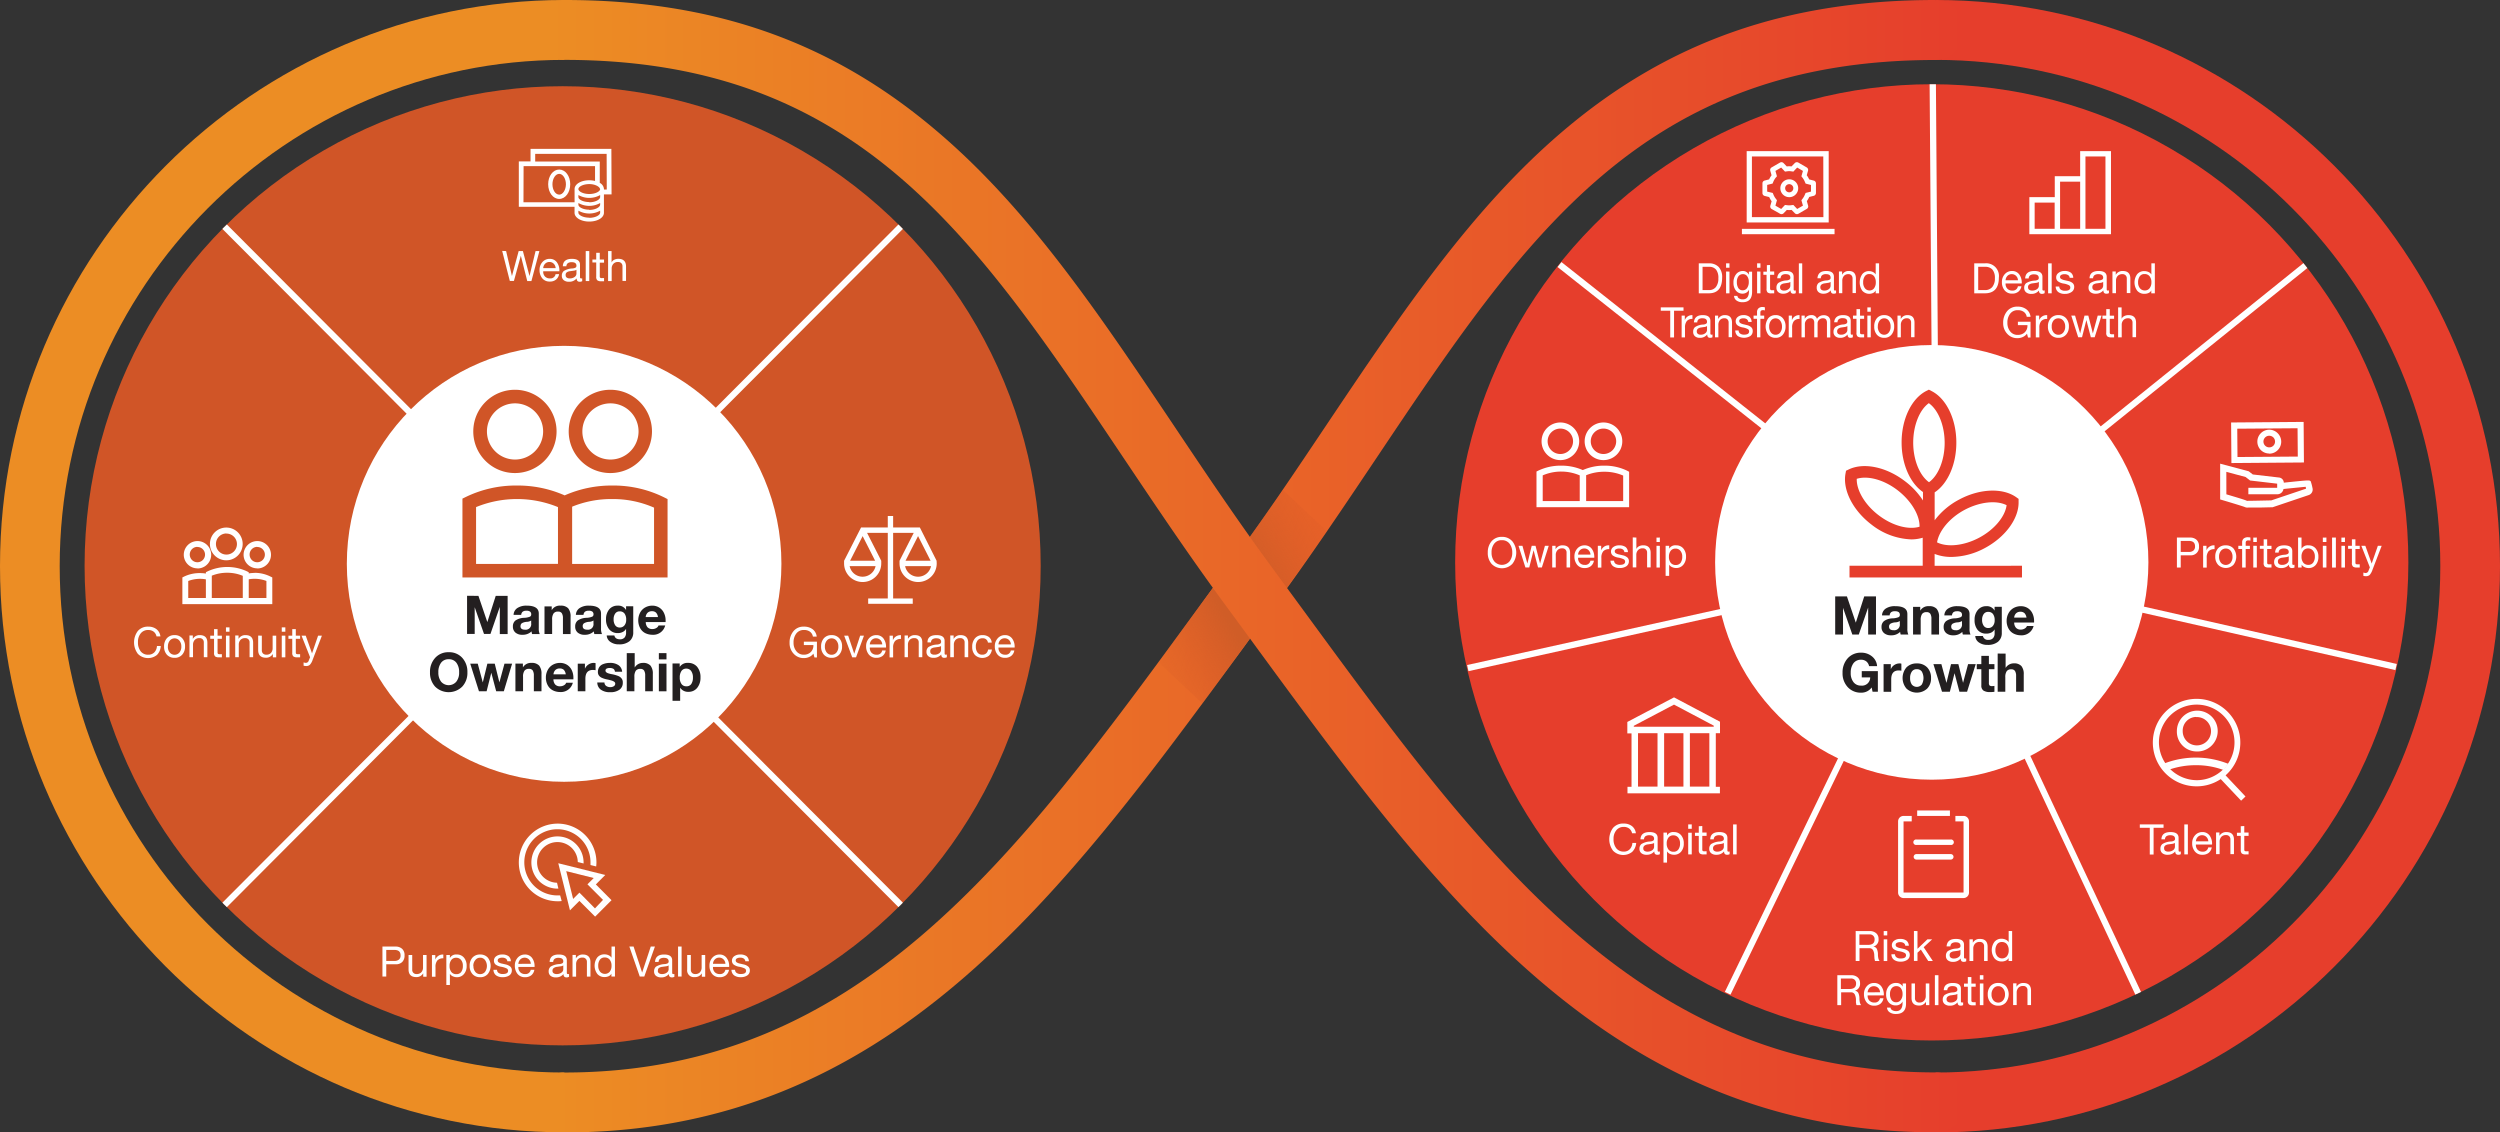 <svg xmlns="http://www.w3.org/2000/svg" xmlns:xlink="http://www.w3.org/1999/xlink" width="655" height="296.67" viewBox="0 0 655 296.67"><rect x="0" y="0" width="655" height="296.67" fill="#333333" stroke="none"/><defs><clipPath id="clip-path"><ellipse cx="147.41" cy="148.24" rx="125.25" ry="125.65" style="fill:none"/></clipPath><clipPath id="clip-path-2"><ellipse cx="506.12" cy="147.34" rx="124.87" ry="125.27" style="fill:none"/></clipPath><linearGradient id="linear-gradient" x1="140.04" y1="148.33" x2="514.96" y2="148.33" gradientUnits="userSpaceOnUse"><stop offset="0.01" stop-color="#ec8d24"/><stop offset="1" stop-color="#e63e2c"/></linearGradient><linearGradient id="linear-gradient-2" x1="348.63" y1="135.73" x2="309.07" y2="158.58" gradientUnits="userSpaceOnUse"><stop offset="0.01" stop-color="#d05527" stop-opacity="0.1"/><stop offset="0.07" stop-color="#d05527" stop-opacity="0.13"/><stop offset="0.14" stop-color="#d05627" stop-opacity="0.2"/><stop offset="0.23" stop-color="#d05727" stop-opacity="0.33"/><stop offset="0.32" stop-color="#d05927" stop-opacity="0.5"/><stop offset="0.42" stop-color="#d05b27" stop-opacity="0.72"/><stop offset="0.52" stop-color="#d05d27" stop-opacity="0.99"/><stop offset="0.52" stop-color="#d05d27"/></linearGradient><linearGradient id="linear-gradient-3" x1="2864.6" y1="391.85" x2="2824.9" y2="414.77" gradientTransform="translate(3167.24 568.97) rotate(180)" xlink:href="#linear-gradient-2"/></defs><title>655</title><g id="New_Icons" data-name="New Icons"><ellipse cx="147.41" cy="148.24" rx="125.25" ry="125.65" style="fill:#d05527"/><g style="clip-path:url(#clip-path)"><line x1="236.32" y1="59.05" x2="58.51" y2="237.43" style="fill:none;stroke:#fff;stroke-miterlimit:10;stroke-width:1.649px"/><line x1="236.32" y1="237.43" x2="58.51" y2="59.05" style="fill:none;stroke:#fff;stroke-miterlimit:10;stroke-width:1.649px"/></g><ellipse cx="506.12" cy="147.34" rx="124.87" ry="125.27" style="fill:#e63e2c"/><ellipse cx="147.8" cy="147.72" rx="56.93" ry="57.11" style="fill:#fff"/><ellipse cx="506.12" cy="147.34" rx="56.76" ry="56.94" style="fill:#fff"/><g style="clip-path:url(#clip-path-2)"><line x1="506.38" y1="21.31" x2="507.31" y2="148.2" style="fill:none;stroke:#fff;stroke-miterlimit:10;stroke-width:1.649px"/><line x1="507.31" y1="147.45" x2="604.61" y2="69.1" style="fill:none;stroke:#fff;stroke-miterlimit:10;stroke-width:1.649px"/><line x1="408.59" y1="69.31" x2="506.49" y2="146.79" style="fill:none;stroke:#fff;stroke-miterlimit:10;stroke-width:1.649px"/><line x1="384.56" y1="175.04" x2="506.57" y2="148.03" style="fill:none;stroke:#fff;stroke-miterlimit:10;stroke-width:1.649px"/><line x1="507.31" y1="147.45" x2="627.77" y2="174.76" style="fill:none;stroke:#fff;stroke-miterlimit:10;stroke-width:1.649px"/><line x1="507.31" y1="147.45" x2="560.2" y2="260.24" style="fill:none;stroke:#fff;stroke-miterlimit:10;stroke-width:1.649px"/><line x1="507.31" y1="147.45" x2="452.65" y2="260.24" style="fill:none;stroke:#fff;stroke-miterlimit:10;stroke-width:1.649px"/></g><path d="M507.14,0V15.69c72.9,0,132.22,59.51,132.22,132.64S580,281,507.14,281v15.7c81.53,0,147.86-66.55,147.86-148.34S588.67,0,507.14,0Z" style="fill:#e63e2c"/><path d="M507.14,0c-38.92,0-69.85,10.83-97.35,34.1-24.16,20.43-42.58,47.93-62.1,77-8.39,12.54-17.08,25.5-26.48,38.26q-4.11,5.58-8.15,11.11C265.72,225.15,224.85,281,147.86,281a7.85,7.85,0,0,0,0,15.7c84.9,0,130-61.63,177.81-126.86q4-5.52,8.12-11.08c9.61-13,18.39-26.16,26.89-38.83,39-58.22,69.83-104.21,146.46-104.21a7.85,7.85,0,0,0,0-15.69Z" style="fill:url(#linear-gradient)"/><polygon points="347.65 139.18 336.15 128.38 322.04 148.31 333.67 158.93 347.65 139.18" style="fill:url(#linear-gradient-2)"/><polygon points="303.53 173.5 315.01 184.31 329.41 164.67 317.78 154.04 303.53 173.5" style="fill:url(#linear-gradient-3)"/><path d="M147.86,0C66.33,0,0,66.54,0,148.33S66.33,296.67,147.86,296.67V281C75,281,15.64,221.47,15.64,148.33S75,15.69,147.86,15.69Z" style="fill:#ec8d24"/><path d="M147.86,0a7.85,7.85,0,0,0,0,15.69c76.63,0,107.45,46,146.46,104.21,8.5,12.67,17.28,25.78,26.89,38.83q4.08,5.55,8.12,11.08C377.11,235,422.24,296.67,507.14,296.67a7.85,7.85,0,0,0,0-15.7c-77,0-117.86-55.82-165.2-120.46q-4.05-5.52-8.15-11.11c-9.4-12.76-18.09-25.72-26.48-38.26-19.52-29.11-37.94-56.61-62.1-77C217.71,10.83,186.78,0,147.86,0Z" style="fill:url(#linear-gradient)"/><path d="M520,69a3.33,3.33,0,0,1,3.7,3.74q0,4.11-3.7,4.11h-2.75V69Zm.06,7a2.39,2.39,0,0,0,1.92-.81,3.47,3.47,0,0,0,.68-2.28,3.36,3.36,0,0,0-.65-2.28,2.44,2.44,0,0,0-1.91-.72h-1.81v6.09Z" style="fill:#fff"/><path d="M527.13,71a2.26,2.26,0,0,1,1.89.87,3.62,3.62,0,0,1,.68,2.28v.11h-4.24v.06a1.81,1.81,0,0,0,.47,1.32,1.68,1.68,0,0,0,1.29.49A1.34,1.34,0,0,0,528.69,75h.92a2.26,2.26,0,0,1-.82,1.44,2.52,2.52,0,0,1-1.6.49,2.42,2.42,0,0,1-2-.88,3.32,3.32,0,0,1-.69-2.13,3,3,0,0,1,.76-2.1A2.45,2.45,0,0,1,527.13,71Zm1.58,2.43a1.71,1.71,0,0,0-.5-1.15,1.54,1.54,0,0,0-1.14-.45,1.52,1.52,0,0,0-1.1.43,1.76,1.76,0,0,0-.51,1.17Z" style="fill:#fff"/><path d="M533,71c1.41,0,2.12.51,2.12,1.53v3.28c0,.21.09.32.29.32a.75.75,0,0,0,.29-.06v.73A1.41,1.41,0,0,1,535,77c-.53,0-.79-.29-.79-.88a2.48,2.48,0,0,1-2,.88,2.06,2.06,0,0,1-1.37-.41,1.42,1.42,0,0,1-.5-1.18,1.55,1.55,0,0,1,.49-1.21,4.64,4.64,0,0,1,2.29-.68,1.82,1.82,0,0,0,.83-.24.55.55,0,0,0,.21-.47q0-.93-1.26-.93a1.65,1.65,0,0,0-1,.26,1,1,0,0,0-.38.82h-.93C530.65,71.64,531.45,71,533,71Zm-1.65,4.29a.74.74,0,0,0,.29.62,1.28,1.28,0,0,0,.81.22,2,2,0,0,0,1.25-.38,1.1,1.1,0,0,0,.48-.89v-1a1.43,1.43,0,0,1-.65.24l-1,.14a1.93,1.93,0,0,0-.92.33A.87.87,0,0,0,531.34,75.29Z" style="fill:#fff"/><path d="M537.54,69v7.85h-.93V69Z" style="fill:#fff"/><path d="M540.87,71a2.69,2.69,0,0,1,1.71.45,1.75,1.75,0,0,1,.61,1.33h-.94a.88.88,0,0,0-.4-.7,1.58,1.58,0,0,0-.91-.24,1.8,1.8,0,0,0-.88.18.6.6,0,0,0-.33.54.57.57,0,0,0,.29.51,2.66,2.66,0,0,0,.86.33l.88.2a2.85,2.85,0,0,1,1.25.55,1.27,1.27,0,0,1,.43,1,1.53,1.53,0,0,1-.65,1.32A2.89,2.89,0,0,1,541,77a2.82,2.82,0,0,1-1.73-.48,1.8,1.8,0,0,1-.68-1.44h.94a1,1,0,0,0,.41.81,1.9,1.9,0,0,0,1.11.29c.92,0,1.37-.28,1.37-.85a.67.67,0,0,0-.33-.59,4.74,4.74,0,0,0-1.43-.45,3.4,3.4,0,0,1-1.49-.59,1.26,1.26,0,0,1-.45-1,1.41,1.41,0,0,1,.57-1.17A2.46,2.46,0,0,1,540.87,71Z" style="fill:#fff"/><path d="M549.84,71c1.41,0,2.12.51,2.12,1.53v3.28c0,.21.1.32.29.32a.75.75,0,0,0,.29-.06v.73a1.38,1.38,0,0,1-.67.15c-.53,0-.79-.29-.79-.88a2.47,2.47,0,0,1-2,.88,2.07,2.07,0,0,1-1.38-.41,1.45,1.45,0,0,1-.5-1.18,1.58,1.58,0,0,1,.49-1.21,4.69,4.69,0,0,1,2.3-.68,1.77,1.77,0,0,0,.82-.24.54.54,0,0,0,.22-.47q0-.93-1.26-.93a1.68,1.68,0,0,0-1,.26,1,1,0,0,0-.38.82h-.93C547.5,71.64,548.31,71,549.84,71Zm-1.64,4.29a.73.73,0,0,0,.28.62,1.28,1.28,0,0,0,.81.22,2,2,0,0,0,1.25-.38,1.11,1.11,0,0,0,.49-.89v-1a1.52,1.52,0,0,1-.66.24l-1,.14a1.93,1.93,0,0,0-.92.33A.89.89,0,0,0,548.2,75.29Z" style="fill:#fff"/><path d="M556.15,71q2,0,2,2v3.78h-.93V72.94a1.09,1.09,0,0,0-.3-.79,1.11,1.11,0,0,0-.87-.32,1.58,1.58,0,0,0-1.23.48,1.83,1.83,0,0,0-.43,1.27v3.24h-.93V71.13h.87V72h0A2,2,0,0,1,556.15,71Z" style="fill:#fff"/><path d="M564.57,69v7.85h-.93v-.77h0a1.41,1.41,0,0,1-.69.67,2.45,2.45,0,0,1-1.11.23,2.39,2.39,0,0,1-1.9-.82,3.68,3.68,0,0,1,0-4.32,2.36,2.36,0,0,1,1.88-.81,2.6,2.6,0,0,1,1.07.23,1.73,1.73,0,0,1,.77.66h0V69ZM560.18,74a2.28,2.28,0,0,0,.49,1.52,1.58,1.58,0,0,0,1.27.58,1.53,1.53,0,0,0,1.26-.59,2.44,2.44,0,0,0,.47-1.56,2.48,2.48,0,0,0-.47-1.56,1.6,1.6,0,0,0-1.33-.59,1.45,1.45,0,0,0-1.25.59A2.65,2.65,0,0,0,560.18,74Z" style="fill:#fff"/><path d="M528.59,80.34a3.65,3.65,0,0,1,2.28.67A2.77,2.77,0,0,1,532,83h-1a1.9,1.9,0,0,0-.76-1.28,2.53,2.53,0,0,0-1.56-.45,2.38,2.38,0,0,0-2,.9,3.73,3.73,0,0,0-.74,2.43,3.43,3.43,0,0,0,.74,2.24,2.39,2.39,0,0,0,2,.9,2.53,2.53,0,0,0,1.8-.67,2.34,2.34,0,0,0,.71-1.77v-.12h-2.5v-.88H532v4.13h-.66l-.27-1a2.91,2.91,0,0,1-1.09.87,3.38,3.38,0,0,1-1.42.3,3.47,3.47,0,0,1-2.67-1.15,4,4,0,0,1-1.06-2.81,4.66,4.66,0,0,1,1-3.07A3.35,3.35,0,0,1,528.59,80.34Z" style="fill:#fff"/><path d="M536.36,82.56v1a2,2,0,0,0-1.55.56,2.55,2.55,0,0,0-.5,1.73v2.54h-.93V82.69h.88v1.2h0a2.08,2.08,0,0,1,2-1.33Z" style="fill:#fff"/><path d="M539.31,82.56a2.55,2.55,0,0,1,2,.82,3,3,0,0,1,.74,2.16,3.08,3.08,0,0,1-.74,2.14,2.53,2.53,0,0,1-2,.83,2.63,2.63,0,0,1-2-.8,3.06,3.06,0,0,1-.75-2.17,3.1,3.1,0,0,1,.74-2.17A2.58,2.58,0,0,1,539.31,82.56Zm-1.76,3a2.32,2.32,0,0,0,.49,1.55,1.57,1.57,0,0,0,1.27.6,1.62,1.62,0,0,0,1.27-.59,2.34,2.34,0,0,0,.5-1.56,2.36,2.36,0,0,0-.5-1.55,1.57,1.57,0,0,0-1.28-.6A1.59,1.59,0,0,0,538,84,2.38,2.38,0,0,0,537.55,85.54Z" style="fill:#fff"/><path d="M543.67,82.69,545,87.35h0l1.14-4.66h1l1.19,4.66h0l1.27-4.66h1l-1.8,5.68h-1l-1.17-4.52h0l-1.14,4.52h-1l-1.82-5.69Z" style="fill:#fff"/><path d="M552.76,81v1.7h1.13v.83h-1.13v3.56a.61.61,0,0,0,.1.37.75.75,0,0,0,.5.11h.53v.82h-.76a1.59,1.59,0,0,1-1-.24,1.22,1.22,0,0,1-.29-1V83.52h-1v-.83h1V81Z" style="fill:#fff"/><path d="M555.86,80.53v3h0a1.36,1.36,0,0,1,.69-.71,2.35,2.35,0,0,1,1.1-.26q2,0,2,2v3.78h-.93V84.5a1.09,1.09,0,0,0-.3-.79,1.11,1.11,0,0,0-.87-.32,1.57,1.57,0,0,0-1.22.48,1.79,1.79,0,0,0-.44,1.27v3.24h-.94V80.53Z" style="fill:#fff"/><path d="M447.69,69a3.44,3.44,0,0,1,2.6.94,3.85,3.85,0,0,1,.91,2.8q0,4.11-3.51,4.11h-2.61V69Zm.05,7a2.2,2.2,0,0,0,1.83-.81,3.58,3.58,0,0,0,.64-2.28,3.47,3.47,0,0,0-.61-2.28,2.26,2.26,0,0,0-1.81-.72h-1.72v6.09Z" style="fill:#fff"/><path d="M453.12,69v1.14h-.89V69Zm0,2.16v5.69h-.89V71.13Z" style="fill:#fff"/><path d="M456.6,71a1.71,1.71,0,0,1,1.61,1h0v-.82h.84v5.26c0,1.83-.83,2.74-2.49,2.74a2.55,2.55,0,0,1-1.61-.46,1.54,1.54,0,0,1-.63-1.21h.88a.84.84,0,0,0,.42.66,1.69,1.69,0,0,0,1,.26c1.07,0,1.61-.72,1.61-2.17v-.36h0a1.68,1.68,0,0,1-.66.76,2,2,0,0,1-1,.28,2.2,2.2,0,0,1-1.75-.79,3.22,3.22,0,0,1-.65-2.09,3.41,3.41,0,0,1,.66-2.18A2.21,2.21,0,0,1,456.6,71Zm-1.54,2.9a2.82,2.82,0,0,0,.39,1.58,1.29,1.29,0,0,0,1.13.58,1.37,1.37,0,0,0,1.16-.6,2.64,2.64,0,0,0,.44-1.6,2.37,2.37,0,0,0-.41-1.47,1.29,1.29,0,0,0-1.13-.56,1.39,1.39,0,0,0-1.17.56A2.48,2.48,0,0,0,455.06,73.9Z" style="fill:#fff"/><path d="M461.24,69v1.14h-.88V69Zm0,2.16v5.69h-.88V71.13Z" style="fill:#fff"/><path d="M463.76,69.43v1.7h1.08V72h-1.08v3.56a.61.61,0,0,0,.1.37.67.67,0,0,0,.47.11h.51v.82h-.73a1.46,1.46,0,0,1-1-.24,1.27,1.27,0,0,1-.27-1V72H462v-.83h.92v-1.7Z" style="fill:#fff"/><path d="M467.94,71q2,0,2,1.53v3.28c0,.21.1.32.28.32a.66.66,0,0,0,.27-.06v.73a1.22,1.22,0,0,1-.63.15c-.5,0-.75-.29-.75-.88a2.31,2.31,0,0,1-1.9.88,1.88,1.88,0,0,1-1.3-.41,1.47,1.47,0,0,1-.48-1.18,1.6,1.6,0,0,1,.47-1.21,4.27,4.27,0,0,1,2.18-.68,1.61,1.61,0,0,0,.78-.24.55.55,0,0,0,.21-.47q0-.93-1.2-.93a1.54,1.54,0,0,0-1,.26,1.07,1.07,0,0,0-.35.82h-.89C465.72,71.64,466.48,71,467.94,71Zm-1.56,4.29a.75.75,0,0,0,.27.62,1.18,1.18,0,0,0,.77.22,1.82,1.82,0,0,0,1.18-.38,1.11,1.11,0,0,0,.47-.89v-1a1.39,1.39,0,0,1-.63.24l-.9.14a1.76,1.76,0,0,0-.88.33A.88.88,0,0,0,466.38,75.29Z" style="fill:#fff"/><path d="M472.18,69v7.85h-.88V69Z" style="fill:#fff"/><path d="M478.49,71q2,0,2,1.53v3.28c0,.21.1.32.29.32a.66.66,0,0,0,.27-.06v.73a1.29,1.29,0,0,1-.64.15c-.5,0-.75-.29-.75-.88a2.29,2.29,0,0,1-1.9.88,1.88,1.88,0,0,1-1.3-.41,1.47,1.47,0,0,1-.48-1.18,1.6,1.6,0,0,1,.47-1.21,4.27,4.27,0,0,1,2.18-.68,1.7,1.7,0,0,0,.79-.24.58.58,0,0,0,.2-.47q0-.93-1.2-.93a1.51,1.51,0,0,0-1,.26,1,1,0,0,0-.36.82h-.89C476.27,71.64,477,71,478.49,71Zm-1.56,4.29a.75.75,0,0,0,.27.62,1.18,1.18,0,0,0,.77.22,1.84,1.84,0,0,0,1.19-.38,1.13,1.13,0,0,0,.46-.89v-1a1.39,1.39,0,0,1-.63.24l-.9.14a1.76,1.76,0,0,0-.88.33A.88.88,0,0,0,476.93,75.29Z" style="fill:#fff"/><path d="M484.4,71c1.24,0,1.85.68,1.85,2v3.78h-.88V72.94a1.17,1.17,0,0,0-.28-.79,1,1,0,0,0-.83-.32,1.47,1.47,0,0,0-1.17.48,1.92,1.92,0,0,0-.41,1.27v3.24h-.88V71.13h.83V72h0A1.89,1.89,0,0,1,484.4,71Z" style="fill:#fff"/><path d="M492.32,69v7.85h-.89v-.77h0a1.43,1.43,0,0,1-.66.67,2.44,2.44,0,0,1-2.86-.59,3.82,3.82,0,0,1,0-4.32,2.19,2.19,0,0,1,1.79-.81,2.45,2.45,0,0,1,1,.23,1.74,1.74,0,0,1,.73.66h0V69ZM488.15,74a2.37,2.37,0,0,0,.46,1.52,1.48,1.48,0,0,0,1.21.58,1.44,1.44,0,0,0,1.2-.59,2.55,2.55,0,0,0,.44-1.56,2.6,2.6,0,0,0-.44-1.56,1.51,1.51,0,0,0-1.27-.59,1.33,1.33,0,0,0-1.18.59A2.72,2.72,0,0,0,488.15,74Z" style="fill:#fff"/><path d="M441.08,80.53v.88H438.6v7h-1v-7h-2.48v-.88Z" style="fill:#fff"/><path d="M443.42,82.56v1a1.81,1.81,0,0,0-1.47.56,2.61,2.61,0,0,0-.48,1.73v2.54h-.88V82.69h.83v1.2h0a2,2,0,0,1,1.86-1.33Z" style="fill:#fff"/><path d="M446.12,82.56q2,0,2,1.53v3.28c0,.21.09.32.28.32a.66.66,0,0,0,.27-.06v.73a1.22,1.22,0,0,1-.63.15c-.5,0-.75-.29-.75-.88a2.32,2.32,0,0,1-1.9.88,1.91,1.91,0,0,1-1.31-.41,1.49,1.49,0,0,1-.47-1.18,1.57,1.57,0,0,1,.47-1.21,4.22,4.22,0,0,1,2.17-.68,1.66,1.66,0,0,0,.79-.24.55.55,0,0,0,.2-.47c0-.62-.4-.93-1.19-.93a1.54,1.54,0,0,0-1,.26,1,1,0,0,0-.36.82h-.88C443.9,83.2,444.66,82.56,446.12,82.56Zm-1.56,4.29a.75.75,0,0,0,.27.62,1.16,1.16,0,0,0,.77.22,1.82,1.82,0,0,0,1.18-.38,1.09,1.09,0,0,0,.46-.89v-1a1.34,1.34,0,0,1-.62.24l-.91.14a1.72,1.72,0,0,0-.87.33A.88.88,0,0,0,444.56,86.85Z" style="fill:#fff"/><path d="M451.93,82.56q1.86,0,1.86,2v3.78h-.89V84.5a1.12,1.12,0,0,0-.28-.79,1,1,0,0,0-.82-.32,1.48,1.48,0,0,0-1.18.48,1.92,1.92,0,0,0-.41,1.27v3.24h-.88V82.69h.83v.91h0A1.89,1.89,0,0,1,451.93,82.56Z" style="fill:#fff"/><path d="M456.73,82.56a2.45,2.45,0,0,1,1.62.45,1.78,1.78,0,0,1,.58,1.33h-.88a1,1,0,0,0-.38-.7,1.49,1.49,0,0,0-.87-.24,1.64,1.64,0,0,0-.84.18.63.63,0,0,0,0,1.06,2.73,2.73,0,0,0,.82.32l.84.2a2.65,2.65,0,0,1,1.18.55,1.29,1.29,0,0,1,.41,1,1.55,1.55,0,0,1-.61,1.32,3.17,3.17,0,0,1-3.32,0,1.87,1.87,0,0,1-.64-1.45h.88a1,1,0,0,0,.4.81,1.7,1.7,0,0,0,1.05.29c.87,0,1.3-.28,1.3-.85a.67.67,0,0,0-.31-.59,4.41,4.41,0,0,0-1.36-.45,3.16,3.16,0,0,1-1.42-.59,1.28,1.28,0,0,1-.43-1,1.43,1.43,0,0,1,.55-1.17A2.24,2.24,0,0,1,456.73,82.56Z" style="fill:#fff"/><path d="M461.82,80.44a1.72,1.72,0,0,1,.58.09v.81a1.37,1.37,0,0,0-.5-.08c-.45,0-.68.21-.68.62v.81h1v.83h-1v4.86h-.88V83.52h-.91v-.83h.91V81.8a1.32,1.32,0,0,1,.37-1A1.47,1.47,0,0,1,461.82,80.44Z" style="fill:#fff"/><path d="M465.2,82.56a2.36,2.36,0,0,1,1.91.82,3.18,3.18,0,0,1,.71,2.16,3.21,3.21,0,0,1-.71,2.14,2.33,2.33,0,0,1-1.91.83,2.44,2.44,0,0,1-1.9-.8,3.69,3.69,0,0,1,0-4.34A2.41,2.41,0,0,1,465.2,82.56Zm-1.68,3a2.43,2.43,0,0,0,.47,1.55,1.48,1.48,0,0,0,1.21.6,1.5,1.5,0,0,0,1.21-.59,2.44,2.44,0,0,0,.47-1.56,2.47,2.47,0,0,0-.47-1.55,1.47,1.47,0,0,0-1.22-.6A1.45,1.45,0,0,0,464,84,2.43,2.43,0,0,0,463.52,85.54Z" style="fill:#fff"/><path d="M471.48,82.56v1a1.83,1.83,0,0,0-1.47.56,2.61,2.61,0,0,0-.47,1.73v2.54h-.89V82.69h.83v1.2h0a2,2,0,0,1,1.86-1.33Z" style="fill:#fff"/><path d="M474.57,82.56a1.39,1.39,0,0,1,1.48,1,1.8,1.8,0,0,1,.71-.71,1.91,1.91,0,0,1,1-.26,1.84,1.84,0,0,1,1.35.44,1.59,1.59,0,0,1,.43,1.18v4.2h-.88V84.61a1.47,1.47,0,0,0-.24-.92,1,1,0,0,0-.8-.3,1.34,1.34,0,0,0-1.41,1.42v3.57h-.88V84.61a1.47,1.47,0,0,0-.24-.92.93.93,0,0,0-.77-.3,1.38,1.38,0,0,0-.7.18,1.54,1.54,0,0,0-.53.57,1.43,1.43,0,0,0-.21.68v3.56H472V82.69h.84v.84h0A1.94,1.94,0,0,1,474.57,82.56Z" style="fill:#fff"/><path d="M482.89,82.56q2,0,2,1.53v3.28c0,.21.09.32.28.32a.66.66,0,0,0,.27-.06v.73a1.22,1.22,0,0,1-.63.15c-.5,0-.75-.29-.75-.88a2.32,2.32,0,0,1-1.9.88,1.92,1.92,0,0,1-1.31-.41,1.49,1.49,0,0,1-.47-1.18,1.6,1.6,0,0,1,.47-1.21A4.27,4.27,0,0,1,483,85a1.65,1.65,0,0,0,.78-.24.55.55,0,0,0,.21-.47q0-.93-1.2-.93a1.54,1.54,0,0,0-1,.26,1,1,0,0,0-.36.82h-.88C480.67,83.2,481.43,82.56,482.89,82.56Zm-1.56,4.29a.75.75,0,0,0,.27.62,1.18,1.18,0,0,0,.77.22,1.82,1.82,0,0,0,1.18-.38,1.09,1.09,0,0,0,.46-.89v-1a1.34,1.34,0,0,1-.62.24l-.91.14a1.76,1.76,0,0,0-.87.33A.88.88,0,0,0,481.33,86.85Z" style="fill:#fff"/><path d="M487.33,81v1.7h1.07v.83h-1.07v3.56a.61.61,0,0,0,.09.37.67.67,0,0,0,.47.11h.51v.82h-.73a1.46,1.46,0,0,1-1-.24,1.27,1.27,0,0,1-.27-1V83.52h-.92v-.83h.92V81Z" style="fill:#fff"/><path d="M490.14,80.53v1.14h-.89V80.53Zm0,2.16v5.69h-.89V82.69Z" style="fill:#fff"/><path d="M493.66,82.56a2.37,2.37,0,0,1,1.91.82,3.17,3.17,0,0,1,.7,2.16,3.21,3.21,0,0,1-.7,2.14,2.35,2.35,0,0,1-1.91.83,2.43,2.43,0,0,1-1.9-.8,3.14,3.14,0,0,1-.71-2.17,3.18,3.18,0,0,1,.7-2.17A2.39,2.39,0,0,1,493.66,82.56Zm-1.68,3a2.43,2.43,0,0,0,.47,1.55,1.52,1.52,0,0,0,2.41,0,2.38,2.38,0,0,0,.48-1.56,2.47,2.47,0,0,0-.47-1.55,1.47,1.47,0,0,0-1.22-.6,1.45,1.45,0,0,0-1.19.6A2.43,2.43,0,0,0,492,85.54Z" style="fill:#fff"/><path d="M499.74,82.56q1.86,0,1.86,2v3.78h-.89V84.5a1.12,1.12,0,0,0-.28-.79,1,1,0,0,0-.82-.32,1.45,1.45,0,0,0-1.17.48,1.87,1.87,0,0,0-.42,1.27v3.24h-.88V82.69H498v.91h0A1.9,1.9,0,0,1,499.74,82.56Z" style="fill:#fff"/><path d="M573.79,140.84a2.45,2.45,0,0,1,1.71.59,2.23,2.23,0,0,1,.64,1.73,2.12,2.12,0,0,1-2.28,2.33h-2.51v3.21h-1v-7.86Zm-.29,3.77a1.78,1.78,0,0,0,1.17-.36,1.33,1.33,0,0,0,.43-1.09c0-1-.56-1.44-1.67-1.44h-2.08v2.89Z" style="fill:#fff"/><path d="M580.21,142.88v1a2,2,0,0,0-1.56.55,2.56,2.56,0,0,0-.49,1.74v2.54h-.94V143h.88v1.2h0a2.08,2.08,0,0,1,2-1.33Z" style="fill:#fff"/><path d="M583.16,142.88a2.61,2.61,0,0,1,2,.81,3.49,3.49,0,0,1,0,4.3,2.85,2.85,0,0,1-4,0,3,3,0,0,1-.76-2.16,3.1,3.1,0,0,1,.74-2.17A2.61,2.61,0,0,1,583.16,142.88Zm-1.77,3a2.4,2.4,0,0,0,.49,1.55,1.67,1.67,0,0,0,2.54,0,2.32,2.32,0,0,0,.5-1.56,2.37,2.37,0,0,0-.49-1.56,1.64,1.64,0,0,0-2.54,0A2.36,2.36,0,0,0,581.39,145.86Z" style="fill:#fff"/><path d="M589,140.76a1.92,1.92,0,0,1,.61.08v.82a1.52,1.52,0,0,0-.53-.08c-.47,0-.71.21-.71.62V143h1.1v.83h-1.1v4.86h-.93v-4.86h-1V143h1v-.89a1.32,1.32,0,0,1,.39-1A1.67,1.67,0,0,1,589,140.76Zm2.29.08V142h-.93v-1.15Zm0,2.17v5.69h-.93V143Z" style="fill:#fff"/><path d="M594,141.31V143h1.13v.83H594v3.56a.5.5,0,0,0,.1.36c.06.08.23.11.49.11h.54v.83h-.77a1.61,1.61,0,0,1-1-.24,1.24,1.24,0,0,1-.28-1v-3.67h-1V143h1v-1.7Z" style="fill:#fff"/><path d="M598.46,142.88c1.41,0,2.12.51,2.12,1.53v3.28c0,.21.1.31.3.31a.69.69,0,0,0,.28-.05v.73a1.38,1.38,0,0,1-.67.15c-.52,0-.79-.29-.79-.88a2.47,2.47,0,0,1-2,.88,2.12,2.12,0,0,1-1.38-.41,1.47,1.47,0,0,1-.5-1.19,1.61,1.61,0,0,1,.49-1.21,4.8,4.8,0,0,1,2.3-.68,1.93,1.93,0,0,0,.82-.23.55.55,0,0,0,.22-.47c0-.62-.42-.94-1.26-.94a1.75,1.75,0,0,0-1,.26,1,1,0,0,0-.38.82h-.93C596.12,143.51,596.93,142.88,598.46,142.88Zm-1.64,4.29a.72.72,0,0,0,.28.61,1.28,1.28,0,0,0,.81.22,2,2,0,0,0,1.25-.37,1.12,1.12,0,0,0,.49-.89v-1a1.51,1.51,0,0,1-.66.23l-1,.14a1.83,1.83,0,0,0-.93.34A.88.88,0,0,0,596.82,147.17Z" style="fill:#fff"/><path d="M603,140.84v2.94h0a1.83,1.83,0,0,1,1.81-.9,2.39,2.39,0,0,1,1.9.82,3.24,3.24,0,0,1,.71,2.17,3.18,3.18,0,0,1-.7,2.15,2.39,2.39,0,0,1-1.89.81,2.51,2.51,0,0,1-1-.22,1.74,1.74,0,0,1-.8-.67h0v.76h-.93v-7.86Zm0,5a2.45,2.45,0,0,0,.46,1.57,1.62,1.62,0,0,0,1.33.58,1.48,1.48,0,0,0,1.25-.57,2.61,2.61,0,0,0,.45-1.63,2.28,2.28,0,0,0-.48-1.51,1.59,1.59,0,0,0-1.29-.59,1.54,1.54,0,0,0-1.26.59A2.42,2.42,0,0,0,603,145.85Z" style="fill:#fff"/><path d="M609.52,140.84V142h-.94v-1.15Zm0,2.17v5.69h-.94V143Z" style="fill:#fff"/><path d="M612,140.84v7.86H611v-7.86Z" style="fill:#fff"/><path d="M614.38,140.84V142h-.93v-1.15Zm0,2.17v5.69h-.93V143Z" style="fill:#fff"/><path d="M617.12,141.31V143h1.13v.83h-1.13v3.56a.55.55,0,0,0,.1.36c.07.08.23.11.5.11h.53v.83h-.76a1.59,1.59,0,0,1-1-.24,1.24,1.24,0,0,1-.29-1v-3.67h-1V143h1v-1.7Z" style="fill:#fff"/><path d="M619.72,143l1.66,4.65h0L623,143h1l-2.41,6.29a3.93,3.93,0,0,1-.74,1.35,1.36,1.36,0,0,1-1,.32,2.08,2.08,0,0,1-.65-.09V150a1.92,1.92,0,0,0,.55.13.79.79,0,0,0,.79-.57l.36-.92L618.67,143Z" style="fill:#fff"/><path d="M393.5,140.66a3.46,3.46,0,0,1,2.73,1.16,4.77,4.77,0,0,1,0,5.92,3.79,3.79,0,0,1-5.43,0,4.27,4.27,0,0,1-1-3,4.39,4.39,0,0,1,1-2.94A3.43,3.43,0,0,1,393.5,140.66Zm-2.71,4.11a3.58,3.58,0,0,0,.74,2.34,2.64,2.64,0,0,0,3.94,0,3.56,3.56,0,0,0,.74-2.35,3.64,3.64,0,0,0-.72-2.33,2.44,2.44,0,0,0-2-.9,2.37,2.37,0,0,0-2,.91A3.58,3.58,0,0,0,390.79,144.77Z" style="fill:#fff"/><path d="M398.88,143l1.29,4.65h0l1.14-4.65h1l1.19,4.65h0l1.27-4.65h1l-1.8,5.68h-1l-1.17-4.52h0l-1.14,4.52h-1L397.85,143Z" style="fill:#fff"/><path d="M409.42,142.88c1.3,0,1.95.68,1.95,2v3.79h-.93v-3.89a1.05,1.05,0,0,0-1.16-1.11,1.53,1.53,0,0,0-1.23.49,1.81,1.81,0,0,0-.44,1.26v3.25h-.93V143h.88v.9h0A2,2,0,0,1,409.42,142.88Z" style="fill:#fff"/><path d="M415.13,142.88a2.26,2.26,0,0,1,1.89.87,3.59,3.59,0,0,1,.68,2.27v.11h-4.24v.07a1.77,1.77,0,0,0,.47,1.31,1.68,1.68,0,0,0,1.29.49,1.34,1.34,0,0,0,1.47-1.11h.92a2.31,2.31,0,0,1-.82,1.45,2.52,2.52,0,0,1-1.6.49,2.42,2.42,0,0,1-2-.88,3.37,3.37,0,0,1-.69-2.14,3,3,0,0,1,.76-2.1A2.47,2.47,0,0,1,415.13,142.88Zm1.58,2.43a1.69,1.69,0,0,0-.5-1.15,1.51,1.51,0,0,0-1.14-.46,1.53,1.53,0,0,0-1.1.44,1.76,1.76,0,0,0-.51,1.17Z" style="fill:#fff"/><path d="M421.62,142.88v1a2,2,0,0,0-1.56.55,2.56,2.56,0,0,0-.5,1.74v2.54h-.93V143h.88v1.2h0a2.07,2.07,0,0,1,2-1.33Z" style="fill:#fff"/><path d="M424.2,142.88a2.76,2.76,0,0,1,1.71.44,1.79,1.79,0,0,1,.61,1.34h-.94a.93.93,0,0,0-.4-.71,1.58,1.58,0,0,0-.91-.24,1.8,1.8,0,0,0-.88.19.58.58,0,0,0-.33.54.6.6,0,0,0,.29.51,2.46,2.46,0,0,0,.86.32l.88.2a2.85,2.85,0,0,1,1.25.56,1.25,1.25,0,0,1,.43,1,1.56,1.56,0,0,1-.65,1.32,3,3,0,0,1-1.76.47,2.82,2.82,0,0,1-1.73-.48,1.82,1.82,0,0,1-.68-1.45h.94a1,1,0,0,0,.41.82,1.9,1.9,0,0,0,1.11.28c.91,0,1.37-.28,1.37-.84a.69.69,0,0,0-.33-.6,5.41,5.41,0,0,0-1.43-.45,3.46,3.46,0,0,1-1.5-.58,1.31,1.31,0,0,1-.44-1,1.42,1.42,0,0,1,.57-1.17A2.5,2.5,0,0,1,424.2,142.88Z" style="fill:#fff"/><path d="M428.73,140.84v3h0a1.46,1.46,0,0,1,.69-.72,2.37,2.37,0,0,1,1.1-.25c1.3,0,1.95.68,1.95,2v3.79h-.93v-3.89a1.07,1.07,0,0,0-1.16-1.11,1.55,1.55,0,0,0-1.23.49,1.81,1.81,0,0,0-.44,1.26v3.25h-.93v-7.86Z" style="fill:#fff"/><path d="M434.88,140.84V142H434v-1.15Zm0,2.17v5.69H434V143Z" style="fill:#fff"/><path d="M439.13,142.88a2.35,2.35,0,0,1,1.9.82,3.2,3.2,0,0,1,.71,2.17A3.14,3.14,0,0,1,441,148a2.35,2.35,0,0,1-1.88.82,2.48,2.48,0,0,1-1-.22,1.64,1.64,0,0,1-.8-.67h0v2.94h-.93V143h.93v.77h0A1.82,1.82,0,0,1,439.13,142.88Zm-1.87,3a2.45,2.45,0,0,0,.47,1.57,1.59,1.59,0,0,0,1.32.58,1.51,1.51,0,0,0,1.26-.57,2.68,2.68,0,0,0,.44-1.63,2.28,2.28,0,0,0-.48-1.51,1.59,1.59,0,0,0-1.29-.59,1.53,1.53,0,0,0-1.25.57A2.46,2.46,0,0,0,437.26,145.85Z" style="fill:#fff"/><path d="M566.85,216v.88h-2.61v7h-1v-7h-2.61V216Z" style="fill:#fff"/><path d="M568.67,218c1.41,0,2.12.51,2.12,1.53v3.28c0,.21.1.32.3.32a.71.71,0,0,0,.28-.06v.73a1.36,1.36,0,0,1-.67.15c-.52,0-.79-.29-.79-.88a2.46,2.46,0,0,1-2,.88,2.07,2.07,0,0,1-1.38-.41,1.45,1.45,0,0,1-.5-1.18,1.55,1.55,0,0,1,.5-1.21,4.6,4.6,0,0,1,2.29-.68,1.86,1.86,0,0,0,.83-.24.54.54,0,0,0,.21-.47q0-.93-1.26-.93a1.75,1.75,0,0,0-1,.26,1.05,1.05,0,0,0-.38.82h-.93C566.33,218.63,567.14,218,568.67,218ZM567,222.28a.73.73,0,0,0,.28.62,1.29,1.29,0,0,0,.82.22,2,2,0,0,0,1.24-.37,1.1,1.1,0,0,0,.49-.9v-1a1.65,1.65,0,0,1-.66.23l-1,.14a1.76,1.76,0,0,0-.92.34A.83.83,0,0,0,567,222.28Z" style="fill:#fff"/><path d="M573.22,216v7.85h-.93V216Z" style="fill:#fff"/><path d="M577,218a2.28,2.28,0,0,1,1.89.87,3.61,3.61,0,0,1,.67,2.28v.11h-4.24v.07a1.83,1.83,0,0,0,.47,1.31,1.72,1.72,0,0,0,1.3.49,1.34,1.34,0,0,0,1.47-1.11h.92a2.32,2.32,0,0,1-.83,1.45,2.56,2.56,0,0,1-1.6.48,2.4,2.4,0,0,1-2-.88,3.27,3.27,0,0,1-.7-2.13,3,3,0,0,1,.76-2.1A2.47,2.47,0,0,1,577,218Zm1.58,2.43a1.72,1.72,0,0,0-.5-1.14,1.54,1.54,0,0,0-1.15-.46,1.5,1.5,0,0,0-1.09.43,1.82,1.82,0,0,0-.52,1.17Z" style="fill:#fff"/><path d="M583.3,218q2,0,2,2v3.78h-.93v-3.88a1.09,1.09,0,0,0-.3-.79,1.11,1.11,0,0,0-.86-.32,1.58,1.58,0,0,0-1.24.48,1.89,1.89,0,0,0-.43,1.27v3.24h-.93v-5.68h.88v.9h0A2,2,0,0,1,583.3,218Z" style="fill:#fff"/><path d="M588,216.42v1.71h1.13V219H588v3.57a.53.53,0,0,0,.1.36.72.72,0,0,0,.49.11h.54v.82h-.77a1.61,1.61,0,0,1-1-.24,1.22,1.22,0,0,1-.28-.95V219h-1v-.82h1v-1.71Z" style="fill:#fff"/><path d="M425.42,215.77a3.42,3.42,0,0,1,2.18.69,2.78,2.78,0,0,1,1,1.86h-1a2.05,2.05,0,0,0-.75-1.24,2.3,2.3,0,0,0-1.44-.43,2.42,2.42,0,0,0-1.92.86,3.45,3.45,0,0,0-.74,2.32,3.71,3.71,0,0,0,.72,2.42,2.37,2.37,0,0,0,1.95.87,2.09,2.09,0,0,0,1.59-.63,2.57,2.57,0,0,0,.67-1.64h1a3.56,3.56,0,0,1-1.05,2.34,3.75,3.75,0,0,1-5-.29,5,5,0,0,1,0-6A3.44,3.44,0,0,1,425.42,215.77Z" style="fill:#fff"/><path d="M432.18,218c1.42,0,2.12.51,2.12,1.53v3.28c0,.21.1.32.3.32a.71.71,0,0,0,.28-.06v.73a1.36,1.36,0,0,1-.67.15c-.52,0-.79-.29-.79-.88a2.46,2.46,0,0,1-2,.88,2.07,2.07,0,0,1-1.38-.41,1.45,1.45,0,0,1-.5-1.18,1.55,1.55,0,0,1,.5-1.21,4.64,4.64,0,0,1,2.29-.68,1.86,1.86,0,0,0,.83-.24.54.54,0,0,0,.21-.47q0-.93-1.26-.93a1.75,1.75,0,0,0-1,.26,1.05,1.05,0,0,0-.38.82h-.93C429.85,218.63,430.65,218,432.18,218Zm-1.64,4.29a.73.73,0,0,0,.28.62,1.33,1.33,0,0,0,.82.22,2,2,0,0,0,1.24-.37,1.1,1.1,0,0,0,.49-.9v-1a1.65,1.65,0,0,1-.66.23l-.95.14a1.76,1.76,0,0,0-.92.34A.83.83,0,0,0,430.54,222.28Z" style="fill:#fff"/><path d="M438.54,218a2.4,2.4,0,0,1,1.91.82,3.23,3.23,0,0,1,.7,2.18,3.15,3.15,0,0,1-.7,2.14,2.37,2.37,0,0,1-1.88.81,2.64,2.64,0,0,1-1-.21,1.73,1.73,0,0,1-.81-.68h0V226h-.93v-7.86h.93v.77h0A1.82,1.82,0,0,1,438.54,218Zm-1.86,3a2.48,2.48,0,0,0,.47,1.58,1.59,1.59,0,0,0,1.32.58,1.46,1.46,0,0,0,1.25-.58,2.56,2.56,0,0,0,.45-1.62,2.33,2.33,0,0,0-.48-1.52,1.58,1.58,0,0,0-1.29-.58,1.53,1.53,0,0,0-1.25.57A2.43,2.43,0,0,0,436.68,221Z" style="fill:#fff"/><path d="M443.24,216v1.14h-.93V216Zm0,2.17v5.68h-.93v-5.68Z" style="fill:#fff"/><path d="M446,216.42v1.71h1.13V219H446v3.57a.53.53,0,0,0,.1.36.72.72,0,0,0,.49.11h.54v.82h-.77a1.61,1.61,0,0,1-1-.24,1.22,1.22,0,0,1-.28-.95V219h-1v-.82h1v-1.71Z" style="fill:#fff"/><path d="M450.46,218c1.41,0,2.12.51,2.12,1.53v3.28c0,.21.1.32.3.32a.71.71,0,0,0,.28-.06v.73a1.38,1.38,0,0,1-.67.15c-.52,0-.79-.29-.79-.88a2.47,2.47,0,0,1-2,.88,2.07,2.07,0,0,1-1.38-.41,1.45,1.45,0,0,1-.5-1.18,1.58,1.58,0,0,1,.49-1.21,4.69,4.69,0,0,1,2.3-.68,1.77,1.77,0,0,0,.82-.24.52.52,0,0,0,.22-.47q0-.93-1.26-.93a1.75,1.75,0,0,0-1,.26,1,1,0,0,0-.38.82h-.93C448.12,218.63,448.93,218,450.46,218Zm-1.64,4.29a.73.73,0,0,0,.28.62,1.28,1.28,0,0,0,.81.22,2,2,0,0,0,1.25-.37,1.12,1.12,0,0,0,.49-.9v-1a1.65,1.65,0,0,1-.66.23l-.95.14a1.83,1.83,0,0,0-.93.34A.85.85,0,0,0,448.82,222.28Z" style="fill:#fff"/><path d="M455,216v7.85h-.93V216Z" style="fill:#fff"/><path d="M489.85,243.94a2.51,2.51,0,0,1,1.7.56,1.9,1.9,0,0,1,.63,1.5,1.83,1.83,0,0,1-1.36,2v0a1.22,1.22,0,0,1,.89.56,3.52,3.52,0,0,1,.31,1.5,4.58,4.58,0,0,0,.12,1.07,1.72,1.72,0,0,0,.32.65h-1.17a.72.72,0,0,1-.12-.25c0-.09,0-.2-.06-.35l-.05-.86a3.13,3.13,0,0,0-.29-1.32,1.07,1.07,0,0,0-1-.57h-2.58v3.35h-1v-7.85Zm-.46,3.62c1.17,0,1.75-.47,1.75-1.4a1.22,1.22,0,0,0-1.35-1.34h-2.63v2.74Z" style="fill:#fff"/><path d="M494.46,243.94v1.14h-.93v-1.14Zm0,2.17v5.68h-.93v-5.68Z" style="fill:#fff"/><path d="M497.8,246a2.68,2.68,0,0,1,1.7.45,1.77,1.77,0,0,1,.61,1.34h-.93a.91.91,0,0,0-.4-.71,1.61,1.61,0,0,0-.92-.24,1.72,1.72,0,0,0-.88.19.57.57,0,0,0-.32.54.59.59,0,0,0,.28.51,2.66,2.66,0,0,0,.87.32l.88.2a3,3,0,0,1,1.25.55,1.3,1.3,0,0,1,.42,1,1.53,1.53,0,0,1-.64,1.32,2.93,2.93,0,0,1-1.77.48,2.79,2.79,0,0,1-1.72-.48,1.79,1.79,0,0,1-.68-1.45h.93a1,1,0,0,0,.42.81,1.78,1.78,0,0,0,1.1.29c.92,0,1.38-.28,1.38-.85a.69.69,0,0,0-.34-.59,4.64,4.64,0,0,0-1.43-.45,3.46,3.46,0,0,1-1.49-.58,1.28,1.28,0,0,1-.45-1,1.4,1.4,0,0,1,.58-1.17A2.44,2.44,0,0,1,497.8,246Z" style="fill:#fff"/><path d="M502.38,243.94v4.65l2.59-2.48h1.25L504,248.17l2.41,3.62H505.2l-1.94-3-.88.82v2.15h-.93v-7.85Z" style="fill:#fff"/><path d="M512.46,246c1.41,0,2.11.51,2.11,1.53v3.28c0,.21.1.32.3.32a.92.92,0,0,0,.28,0v.72a1.34,1.34,0,0,1-.66.16c-.53,0-.79-.3-.79-.88a2.52,2.52,0,0,1-2,.88,2.11,2.11,0,0,1-1.38-.42,1.44,1.44,0,0,1-.49-1.18,1.55,1.55,0,0,1,.49-1.21,4.64,4.64,0,0,1,2.29-.68,1.82,1.82,0,0,0,.83-.24.54.54,0,0,0,.21-.47q0-.93-1.26-.93a1.77,1.77,0,0,0-1,.26,1,1,0,0,0-.37.82H510C510.12,246.61,510.92,246,512.46,246Zm-1.65,4.29a.74.74,0,0,0,.29.62,1.28,1.28,0,0,0,.81.22,2,2,0,0,0,1.24-.37,1.09,1.09,0,0,0,.49-.89v-1a1.65,1.65,0,0,1-.66.23l-1,.14a1.79,1.79,0,0,0-.92.34A.83.83,0,0,0,510.81,250.26Z" style="fill:#fff"/><path d="M518.76,246q1.95,0,2,2v3.78h-.93v-3.88a1.05,1.05,0,0,0-1.16-1.11,1.56,1.56,0,0,0-1.23.48,1.85,1.85,0,0,0-.44,1.27v3.24H516v-5.68h.88v.9h0A2,2,0,0,1,518.76,246Z" style="fill:#fff"/><path d="M527.18,243.94v7.85h-.93V251h0a1.43,1.43,0,0,1-.7.67,2.45,2.45,0,0,1-1.11.24,2.39,2.39,0,0,1-1.89-.83,3.64,3.64,0,0,1,0-4.32,2.34,2.34,0,0,1,1.88-.81,2.49,2.49,0,0,1,1.07.24,1.67,1.67,0,0,1,.77.66h0v-2.93ZM522.8,249a2.33,2.33,0,0,0,.48,1.52,1.67,1.67,0,0,0,2.54,0,2.42,2.42,0,0,0,.46-1.55,2.48,2.48,0,0,0-.46-1.57,1.61,1.61,0,0,0-1.33-.59,1.46,1.46,0,0,0-1.25.59A2.59,2.59,0,0,0,522.8,249Z" style="fill:#fff"/><path d="M485,255.5a2.51,2.51,0,0,1,1.7.56,1.91,1.91,0,0,1,.63,1.5,1.83,1.83,0,0,1-1.36,2v0a1.22,1.22,0,0,1,.89.56,3.37,3.37,0,0,1,.31,1.5,4.66,4.66,0,0,0,.13,1.08,1.74,1.74,0,0,0,.31.64h-1.16a.6.6,0,0,1-.13-.25c0-.09,0-.2-.06-.35l0-.86a3.37,3.37,0,0,0-.3-1.32,1.07,1.07,0,0,0-1-.57h-2.58v3.35h-1V255.5Zm-.46,3.62c1.17,0,1.75-.47,1.75-1.4a1.33,1.33,0,0,0-.35-1,1.37,1.37,0,0,0-1-.35h-2.63v2.74Z" style="fill:#fff"/><path d="M491,257.54a2.27,2.27,0,0,1,1.88.86,3.62,3.62,0,0,1,.68,2.28v.11h-4.24v.07a1.77,1.77,0,0,0,.47,1.31,1.68,1.68,0,0,0,1.29.49,1.34,1.34,0,0,0,1.47-1.11h.92a2.31,2.31,0,0,1-.82,1.45,2.58,2.58,0,0,1-1.6.49,2.45,2.45,0,0,1-2-.88,3.37,3.37,0,0,1-.69-2.14,3,3,0,0,1,.76-2.1A2.44,2.44,0,0,1,491,257.54Zm1.57,2.43a1.67,1.67,0,0,0-.49-1.15,1.65,1.65,0,0,0-2.25,0,1.79,1.79,0,0,0-.51,1.18Z" style="fill:#fff"/><path d="M496.8,257.54a1.82,1.82,0,0,1,1.7.94h0v-.81h.88v5.26c0,1.82-.88,2.73-2.62,2.73a2.82,2.82,0,0,1-1.69-.45,1.56,1.56,0,0,1-.67-1.22h.93a.81.81,0,0,0,.44.67,1.94,1.94,0,0,0,1,.26c1.13,0,1.7-.73,1.7-2.18v-.35h0a1.74,1.74,0,0,1-.7.75,2,2,0,0,1-1.07.28,2.31,2.31,0,0,1-1.84-.79,3.08,3.08,0,0,1-.69-2.09,3.22,3.22,0,0,1,.7-2.17A2.33,2.33,0,0,1,496.8,257.54Zm-1.62,2.89a2.64,2.64,0,0,0,.41,1.58,1.39,1.39,0,0,0,1.19.59A1.46,1.46,0,0,0,498,262a2.53,2.53,0,0,0,.47-1.59,2.43,2.43,0,0,0-.43-1.48,1.44,1.44,0,0,0-1.2-.56,1.48,1.48,0,0,0-1.23.57A2.39,2.39,0,0,0,495.18,260.43Z" style="fill:#fff"/><path d="M501.72,257.67v3.87a1.07,1.07,0,0,0,1.15,1.12,1.58,1.58,0,0,0,1.25-.48,1.84,1.84,0,0,0,.43-1.27v-3.24h.93v5.68h-.87v-.9h0a2,2,0,0,1-1.84,1c-1.3,0-1.95-.68-1.95-2v-3.79Z" style="fill:#fff"/><path d="M507.87,255.5v7.85h-.93V255.5Z" style="fill:#fff"/><path d="M511.65,257.54c1.41,0,2.11.5,2.11,1.52v3.28c0,.22.1.32.3.32a.92.92,0,0,0,.28-.05v.72a1.26,1.26,0,0,1-.67.16c-.52,0-.79-.3-.79-.88a2.49,2.49,0,0,1-2,.88,2.07,2.07,0,0,1-1.38-.42,1.43,1.43,0,0,1-.5-1.18,1.57,1.57,0,0,1,.5-1.21,4.64,4.64,0,0,1,2.29-.68,1.86,1.86,0,0,0,.83-.24.54.54,0,0,0,.21-.46c0-.63-.42-.94-1.26-.94a1.75,1.75,0,0,0-1,.26,1.05,1.05,0,0,0-.38.82h-.93C509.31,258.17,510.11,257.54,511.65,257.54ZM510,261.83a.74.74,0,0,0,.29.61,1.28,1.28,0,0,0,.81.22,2,2,0,0,0,1.24-.37,1.09,1.09,0,0,0,.49-.89v-1a1.51,1.51,0,0,1-.66.23l-.95.14a1.76,1.76,0,0,0-.92.34A.84.84,0,0,0,510,261.83Z" style="fill:#fff"/><path d="M516.5,256v1.71h1.13v.82H516.5v3.57a.55.55,0,0,0,.1.36.74.74,0,0,0,.49.11h.54v.82h-.77a1.57,1.57,0,0,1-1-.24,1.2,1.2,0,0,1-.29-.94v-3.68h-1v-.82h1V256Z" style="fill:#fff"/><path d="M519.65,255.5v1.14h-.93V255.5Zm0,2.17v5.68h-.93v-5.68Z" style="fill:#fff"/><path d="M523.54,257.54a2.58,2.58,0,0,1,2,.81,3.49,3.49,0,0,1,0,4.3,2.53,2.53,0,0,1-2,.84,2.6,2.6,0,0,1-2-.81,3.05,3.05,0,0,1-.75-2.16,3.13,3.13,0,0,1,.74-2.18A2.57,2.57,0,0,1,523.54,257.54Zm-1.76,3a2.36,2.36,0,0,0,.49,1.55,1.66,1.66,0,0,0,2.54,0,2.33,2.33,0,0,0,.5-1.55,2.37,2.37,0,0,0-.5-1.56,1.57,1.57,0,0,0-1.28-.6,1.54,1.54,0,0,0-1.25.61A2.31,2.31,0,0,0,521.78,260.52Z" style="fill:#fff"/><path d="M530.13,257.54c1.3,0,2,.67,2,2v3.78h-.93v-3.88a1.05,1.05,0,0,0-1.16-1.11,1.56,1.56,0,0,0-1.23.48,1.85,1.85,0,0,0-.44,1.27v3.24h-.93v-5.68h.88v.9h0A2,2,0,0,1,530.13,257.54Z" style="fill:#fff"/><path d="M132.6,65.78l1.53,6.54h0l1.76-6.54H137l1.73,6.54h0l1.59-6.54h1l-2.09,7.86h-1.09L136.46,67h0l-1.81,6.6h-1.08l-2-7.86Z" style="fill:#fff"/><path d="M144,67.82a2.25,2.25,0,0,1,1.88.87,3.53,3.53,0,0,1,.68,2.27v.11h-4.24v.07a1.81,1.81,0,0,0,.47,1.31,1.72,1.72,0,0,0,1.3.49,1.34,1.34,0,0,0,1.47-1.11h.92a2.32,2.32,0,0,1-.83,1.45,2.5,2.5,0,0,1-1.6.49,2.43,2.43,0,0,1-2-.88,3.37,3.37,0,0,1-.69-2.14,3,3,0,0,1,.76-2.1A2.48,2.48,0,0,1,144,67.82Zm1.58,2.43a1.74,1.74,0,0,0-.5-1.15,1.54,1.54,0,0,0-1.15-.46,1.51,1.51,0,0,0-1.09.44,1.77,1.77,0,0,0-.52,1.17Z" style="fill:#fff"/><path d="M149.84,67.82c1.41,0,2.12.51,2.12,1.53v3.27c0,.22.1.32.3.32a.69.69,0,0,0,.28,0v.72a1.26,1.26,0,0,1-.67.16c-.52,0-.79-.29-.79-.88a2.46,2.46,0,0,1-2,.88,2.12,2.12,0,0,1-1.38-.41,1.47,1.47,0,0,1-.5-1.19,1.57,1.57,0,0,1,.5-1.21,4.71,4.71,0,0,1,2.29-.68,2,2,0,0,0,.83-.23.57.57,0,0,0,.21-.47c0-.63-.42-.94-1.26-.94a1.75,1.75,0,0,0-1,.26,1.07,1.07,0,0,0-.38.82h-.93C147.5,68.45,148.31,67.82,149.84,67.82Zm-1.64,4.29a.72.72,0,0,0,.28.61,1.29,1.29,0,0,0,.82.22,2,2,0,0,0,1.24-.37,1.09,1.09,0,0,0,.49-.89v-1a1.51,1.51,0,0,1-.66.23l-1,.14a1.76,1.76,0,0,0-.92.34A.85.85,0,0,0,148.2,72.11Z" style="fill:#fff"/><path d="M154.39,65.78v7.86h-.93V65.78Z" style="fill:#fff"/><path d="M157.14,66.24V68h1.12v.82h-1.12v3.57a.56.56,0,0,0,.09.36.75.75,0,0,0,.5.11h.53v.83h-.76a1.52,1.52,0,0,1-1-.25,1.2,1.2,0,0,1-.29-.94V68.77h-1V68h1V66.24Z" style="fill:#fff"/><path d="M160.23,65.78v3h0a1.42,1.42,0,0,1,.69-.72,2.34,2.34,0,0,1,1.1-.25c1.3,0,2,.68,2,2v3.79h-.93V69.75a1.11,1.11,0,0,0-.3-.79,1.15,1.15,0,0,0-.87-.32,1.54,1.54,0,0,0-1.22.49,1.76,1.76,0,0,0-.44,1.26v3.25h-.94V65.78Z" style="fill:#fff"/><path d="M103.64,248a2.45,2.45,0,0,1,1.71.59,2.19,2.19,0,0,1,.64,1.73,2.3,2.3,0,0,1-.61,1.72,2.28,2.28,0,0,1-1.67.6H101.2v3.22h-1V248Zm-.29,3.76a1.78,1.78,0,0,0,1.17-.35,1.34,1.34,0,0,0,.43-1.09c0-1-.56-1.44-1.67-1.44H101.2v2.88Z" style="fill:#fff"/><path d="M108,250.21v3.87a1.07,1.07,0,0,0,1.15,1.12,1.58,1.58,0,0,0,1.25-.48,1.81,1.81,0,0,0,.43-1.27v-3.24h.93v5.69h-.88V255h0a2,2,0,0,1-1.84,1c-1.3,0-2-.68-2-2v-3.79Z" style="fill:#fff"/><path d="M116.15,250.08v1a2,2,0,0,0-1.55.55,2.56,2.56,0,0,0-.5,1.74v2.54h-.93v-5.69h.88v1.2h0a2.07,2.07,0,0,1,2-1.33Z" style="fill:#fff"/><path d="M119.65,250.08a2.37,2.37,0,0,1,1.91.82,3.2,3.2,0,0,1,.7,2.17,3.09,3.09,0,0,1-.71,2.14,2.34,2.34,0,0,1-1.88.82,2.51,2.51,0,0,1-1-.22,1.74,1.74,0,0,1-.8-.67h0v2.93h-.93v-7.86h.93V251h0A1.82,1.82,0,0,1,119.65,250.08Zm-1.86,3a2.45,2.45,0,0,0,.46,1.57,1.59,1.59,0,0,0,1.32.58,1.5,1.5,0,0,0,1.26-.57,2.61,2.61,0,0,0,.44-1.63,2.27,2.27,0,0,0-.47-1.51,1.59,1.59,0,0,0-1.29-.59,1.54,1.54,0,0,0-1.26.57A2.46,2.46,0,0,0,117.79,253.05Z" style="fill:#fff"/><path d="M125.8,250.08a2.58,2.58,0,0,1,2,.81,3.46,3.46,0,0,1,0,4.3,2.53,2.53,0,0,1-2,.84,2.6,2.6,0,0,1-2-.81,3.05,3.05,0,0,1-.75-2.16,3.09,3.09,0,0,1,.74-2.17A2.58,2.58,0,0,1,125.8,250.08Zm-1.76,3a2.34,2.34,0,0,0,.49,1.55,1.56,1.56,0,0,0,1.27.59,1.59,1.59,0,0,0,1.27-.58,2.68,2.68,0,0,0,0-3.12,1.56,1.56,0,0,0-1.28-.6,1.54,1.54,0,0,0-1.25.61A2.31,2.31,0,0,0,124,253.06Z" style="fill:#fff"/><path d="M131.54,250.08a2.72,2.72,0,0,1,1.7.44,1.79,1.79,0,0,1,.61,1.34h-.93a.93.93,0,0,0-.4-.71,1.61,1.61,0,0,0-.92-.24,1.72,1.72,0,0,0-.88.19.57.57,0,0,0-.32.54.59.59,0,0,0,.28.51,2.45,2.45,0,0,0,.87.32l.88.2a3,3,0,0,1,1.25.56,1.27,1.27,0,0,1,.42,1,1.55,1.55,0,0,1-.64,1.32,3,3,0,0,1-1.77.47,2.79,2.79,0,0,1-1.72-.48,1.82,1.82,0,0,1-.68-1.45h.93a1,1,0,0,0,.42.82,1.86,1.86,0,0,0,1.11.28c.91,0,1.37-.28,1.37-.84a.7.7,0,0,0-.34-.6,5.28,5.28,0,0,0-1.43-.45,3.46,3.46,0,0,1-1.49-.58,1.28,1.28,0,0,1-.45-1,1.4,1.4,0,0,1,.58-1.17A2.5,2.5,0,0,1,131.54,250.08Z" style="fill:#fff"/><path d="M137.49,250.08a2.27,2.27,0,0,1,1.89.87,3.59,3.59,0,0,1,.68,2.27v.11h-4.25v.07a1.78,1.78,0,0,0,.48,1.31,1.68,1.68,0,0,0,1.29.49,1.34,1.34,0,0,0,1.47-1.11H140a2.31,2.31,0,0,1-.82,1.45,2.54,2.54,0,0,1-1.6.49,2.41,2.41,0,0,1-2-.88,3.37,3.37,0,0,1-.69-2.14,3,3,0,0,1,.75-2.1A2.49,2.49,0,0,1,137.49,250.08Zm1.58,2.43a1.74,1.74,0,0,0-.5-1.15,1.62,1.62,0,0,0-2.24,0,1.82,1.82,0,0,0-.52,1.17Z" style="fill:#fff"/><path d="M146.4,250.08c1.41,0,2.11.51,2.11,1.53v3.27c0,.22.1.32.3.32a.69.69,0,0,0,.28,0v.72a1.26,1.26,0,0,1-.67.16c-.52,0-.79-.29-.79-.88a2.46,2.46,0,0,1-2,.88,2.12,2.12,0,0,1-1.38-.41,1.47,1.47,0,0,1-.5-1.19,1.57,1.57,0,0,1,.5-1.21,4.75,4.75,0,0,1,2.29-.68,2,2,0,0,0,.83-.23.57.57,0,0,0,.21-.47c0-.63-.42-.94-1.26-.94a1.75,1.75,0,0,0-1,.26,1.07,1.07,0,0,0-.38.82H144C144.06,250.71,144.86,250.08,146.4,250.08Zm-1.65,4.29a.72.72,0,0,0,.29.61,1.28,1.28,0,0,0,.81.22,2,2,0,0,0,1.24-.37,1.09,1.09,0,0,0,.49-.89v-1a1.51,1.51,0,0,1-.66.23l-.95.14a1.76,1.76,0,0,0-.92.34A.85.85,0,0,0,144.75,254.37Z" style="fill:#fff"/><path d="M152.7,250.08c1.3,0,2,.68,2,2v3.79h-.93V252a1.07,1.07,0,0,0-1.16-1.11,1.56,1.56,0,0,0-1.24.49,1.8,1.8,0,0,0-.43,1.26v3.25H150v-5.69h.88v.9h0A2,2,0,0,1,152.7,250.08Z" style="fill:#fff"/><path d="M161.12,248v7.86h-.93v-.77h0a1.52,1.52,0,0,1-.7.67,2.59,2.59,0,0,1-1.11.23,2.39,2.39,0,0,1-1.89-.83,3.65,3.65,0,0,1,0-4.31,2.38,2.38,0,0,1,1.89-.81,2.44,2.44,0,0,1,1.06.23,1.69,1.69,0,0,1,.78.66h0V248Zm-4.38,5.06a2.31,2.31,0,0,0,.48,1.52,1.68,1.68,0,0,0,2.54,0,2.47,2.47,0,0,0,.46-1.56,2.43,2.43,0,0,0-.46-1.56,1.6,1.6,0,0,0-1.34-.6,1.48,1.48,0,0,0-1.25.59A2.65,2.65,0,0,0,156.74,253.1Z" style="fill:#fff"/><path d="M166,248l2.24,6.81h0l2.26-6.81h1.09l-2.79,7.86h-1.18L164.89,248Z" style="fill:#fff"/><path d="M174,250.08c1.41,0,2.11.51,2.11,1.53v3.27c0,.22.1.32.3.32a.69.69,0,0,0,.28,0v.72a1.24,1.24,0,0,1-.66.16c-.53,0-.79-.29-.79-.88a2.49,2.49,0,0,1-2,.88,2.16,2.16,0,0,1-1.38-.41,1.46,1.46,0,0,1-.49-1.19,1.56,1.56,0,0,1,.49-1.21,4.75,4.75,0,0,1,2.29-.68,2,2,0,0,0,.83-.23.57.57,0,0,0,.21-.47c0-.63-.42-.94-1.26-.94a1.77,1.77,0,0,0-1,.26,1,1,0,0,0-.37.82h-.94C171.69,250.71,172.49,250.08,174,250.08Zm-1.65,4.29a.72.72,0,0,0,.29.61,1.28,1.28,0,0,0,.81.22,2,2,0,0,0,1.24-.37,1.09,1.09,0,0,0,.49-.89v-1a1.51,1.51,0,0,1-.66.23l-1,.14a1.79,1.79,0,0,0-.92.34A.85.85,0,0,0,172.38,254.37Z" style="fill:#fff"/><path d="M178.58,248v7.86h-.93V248Z" style="fill:#fff"/><path d="M181,250.21v3.87a1.13,1.13,0,0,0,.3.81,1.14,1.14,0,0,0,.85.31,1.59,1.59,0,0,0,1.25-.48,1.86,1.86,0,0,0,.43-1.27v-3.24h.93v5.69h-.88V255h0a2,2,0,0,1-1.84,1,1.77,1.77,0,0,1-2-2v-3.79Z" style="fill:#fff"/><path d="M188.48,250.08a2.25,2.25,0,0,1,1.88.87,3.53,3.53,0,0,1,.68,2.27v.11H186.8v.07a1.81,1.81,0,0,0,.47,1.31,1.72,1.72,0,0,0,1.3.49,1.34,1.34,0,0,0,1.47-1.11H191a2.32,2.32,0,0,1-.83,1.45,2.5,2.5,0,0,1-1.6.49,2.42,2.42,0,0,1-2-.88,3.37,3.37,0,0,1-.69-2.14,3,3,0,0,1,.76-2.1A2.48,2.48,0,0,1,188.48,250.08Zm1.58,2.43a1.74,1.74,0,0,0-.5-1.15,1.55,1.55,0,0,0-1.15-.46,1.51,1.51,0,0,0-1.09.44,1.77,1.77,0,0,0-.52,1.17Z" style="fill:#fff"/><path d="M193.9,250.08a2.74,2.74,0,0,1,1.7.44,1.79,1.79,0,0,1,.61,1.34h-.93a1,1,0,0,0-.4-.71,1.63,1.63,0,0,0-.92-.24,1.69,1.69,0,0,0-.88.19.58.58,0,0,0-.33.54.6.6,0,0,0,.29.51,2.45,2.45,0,0,0,.87.32l.87.2a2.85,2.85,0,0,1,1.25.56,1.25,1.25,0,0,1,.43,1,1.53,1.53,0,0,1-.65,1.32,3,3,0,0,1-1.76.47,2.77,2.77,0,0,1-1.72-.48,1.79,1.79,0,0,1-.68-1.45h.93a1,1,0,0,0,.42.82,1.85,1.85,0,0,0,1.1.28c.92,0,1.37-.28,1.37-.84a.69.69,0,0,0-.33-.6,5.28,5.28,0,0,0-1.43-.45,3.41,3.41,0,0,1-1.49-.58,1.28,1.28,0,0,1-.45-1,1.42,1.42,0,0,1,.57-1.17A2.53,2.53,0,0,1,193.9,250.08Z" style="fill:#fff"/><path d="M38.86,164.18a3.38,3.38,0,0,1,2.17.69,2.83,2.83,0,0,1,1,1.86H41a2.05,2.05,0,0,0-.75-1.24,2.34,2.34,0,0,0-1.44-.43,2.42,2.42,0,0,0-1.92.86,3.45,3.45,0,0,0-.74,2.32,3.72,3.72,0,0,0,.71,2.41,2.38,2.38,0,0,0,2,.88,2.12,2.12,0,0,0,1.59-.63,2.57,2.57,0,0,0,.67-1.64h1a3.56,3.56,0,0,1-1,2.34,3.75,3.75,0,0,1-5-.29,5,5,0,0,1,0-6A3.43,3.43,0,0,1,38.86,164.18Z" style="fill:#fff"/><path d="M45.74,166.4a2.55,2.55,0,0,1,2,.82,3,3,0,0,1,.74,2.16,3.08,3.08,0,0,1-.74,2.14,2.53,2.53,0,0,1-2,.83,2.63,2.63,0,0,1-2-.8,3.06,3.06,0,0,1-.75-2.17,3.12,3.12,0,0,1,.74-2.17A2.58,2.58,0,0,1,45.74,166.4Zm-1.76,3a2.37,2.37,0,0,0,.49,1.56,1.66,1.66,0,0,0,2.54,0,2.34,2.34,0,0,0,.5-1.56,2.36,2.36,0,0,0-.5-1.55,1.63,1.63,0,0,0-2.53,0A2.33,2.33,0,0,0,44,169.38Z" style="fill:#fff"/><path d="M52.33,166.4q2,0,2,2v3.78h-.93v-3.88a1.13,1.13,0,0,0-.29-.79,1.11,1.11,0,0,0-.87-.32,1.56,1.56,0,0,0-1.23.48,1.85,1.85,0,0,0-.44,1.27v3.24h-.93v-5.68h.88v.9h0A2,2,0,0,1,52.33,166.4Z" style="fill:#fff"/><path d="M57,164.83v1.71h1.13v.82H57v3.56a.55.55,0,0,0,.1.37.74.74,0,0,0,.49.11h.54v.82h-.77a1.61,1.61,0,0,1-1-.24,1.22,1.22,0,0,1-.28-.95v-3.67h-1v-.82h1v-1.71Z" style="fill:#fff"/><path d="M60.13,164.37v1.14H59.2v-1.14Zm0,2.17v5.68H59.2v-5.68Z" style="fill:#fff"/><path d="M64.32,166.4q2,0,2,2v3.78h-.93v-3.88a1.09,1.09,0,0,0-.3-.79,1.11,1.11,0,0,0-.87-.32,1.58,1.58,0,0,0-1.23.48,1.84,1.84,0,0,0-.43,1.27v3.24h-.93v-5.68h.87v.9h0A2,2,0,0,1,64.32,166.4Z" style="fill:#fff"/><path d="M68.6,166.54v3.87a1.13,1.13,0,0,0,.31.81,1.18,1.18,0,0,0,.85.31,1.61,1.61,0,0,0,1.25-.48,1.89,1.89,0,0,0,.42-1.27v-3.24h.94v5.68h-.88v-.9h0a2,2,0,0,1-1.85,1c-1.3,0-2-.67-2-2v-3.79Z" style="fill:#fff"/><path d="M74.76,164.37v1.14h-.94v-1.14Zm0,2.17v5.68h-.94v-5.68Z" style="fill:#fff"/><path d="M77.5,164.83v1.71h1.13v.82H77.5v3.56a.55.55,0,0,0,.1.37.72.72,0,0,0,.49.11h.54v.82h-.77a1.61,1.61,0,0,1-1-.24,1.22,1.22,0,0,1-.29-.95v-3.67h-1v-.82h1v-1.71Z" style="fill:#fff"/><path d="M80.1,166.54l1.65,4.65h0l1.59-4.65h1l-2.41,6.29a3.61,3.61,0,0,1-.74,1.34,1.37,1.37,0,0,1-1,.33,1.81,1.81,0,0,1-.65-.1v-.86a2,2,0,0,0,.55.13.78.78,0,0,0,.79-.57l.36-.91L79,166.54Z" style="fill:#fff"/><path d="M210.61,164.18a3.7,3.7,0,0,1,2.29.67,2.84,2.84,0,0,1,1.08,1.94h-1a2,2,0,0,0-.76-1.28,2.56,2.56,0,0,0-1.57-.45,2.39,2.39,0,0,0-2,.9,3.75,3.75,0,0,0-.74,2.43,3.39,3.39,0,0,0,.75,2.24,2.39,2.39,0,0,0,1.94.9,2.53,2.53,0,0,0,1.8-.67,2.34,2.34,0,0,0,.71-1.77V169h-2.5v-.88h3.43v4.13h-.65l-.28-1a2.71,2.71,0,0,1-1.08.87,3.43,3.43,0,0,1-1.43.3,3.48,3.48,0,0,1-2.66-1.14,4,4,0,0,1-1.07-2.82,4.61,4.61,0,0,1,1-3.07A3.35,3.35,0,0,1,210.61,164.18Z" style="fill:#fff"/><path d="M217.88,166.4a2.55,2.55,0,0,1,2,.82,3,3,0,0,1,.74,2.16,3.08,3.08,0,0,1-.74,2.14,2.53,2.53,0,0,1-2,.83,2.63,2.63,0,0,1-2-.8,3.06,3.06,0,0,1-.75-2.17,3.12,3.12,0,0,1,.74-2.17A2.58,2.58,0,0,1,217.88,166.4Zm-1.76,3a2.37,2.37,0,0,0,.49,1.56,1.59,1.59,0,0,0,1.27.59,1.62,1.62,0,0,0,1.27-.59,2.34,2.34,0,0,0,.5-1.56,2.36,2.36,0,0,0-.5-1.55,1.57,1.57,0,0,0-1.28-.6,1.59,1.59,0,0,0-1.26.6A2.38,2.38,0,0,0,216.12,169.38Z" style="fill:#fff"/><path d="M222.22,166.54l1.59,4.74h0l1.55-4.74h1l-2.08,5.68h-1l-2.11-5.68Z" style="fill:#fff"/><path d="M229.57,166.4a2.28,2.28,0,0,1,1.89.87,3.62,3.62,0,0,1,.68,2.28v.11h-4.25v.07a1.83,1.83,0,0,0,.47,1.31,1.72,1.72,0,0,0,1.3.49,1.34,1.34,0,0,0,1.47-1.11h.92a2.3,2.3,0,0,1-.82,1.44,2.55,2.55,0,0,1-1.61.49,2.4,2.4,0,0,1-2-.88,3.33,3.33,0,0,1-.7-2.13,3,3,0,0,1,.76-2.1A2.47,2.47,0,0,1,229.57,166.4Zm1.58,2.43a1.76,1.76,0,0,0-.5-1.15,1.57,1.57,0,0,0-1.15-.45,1.5,1.5,0,0,0-1.09.43,1.82,1.82,0,0,0-.52,1.17Z" style="fill:#fff"/><path d="M236.05,166.4v1a2,2,0,0,0-1.55.56,2.55,2.55,0,0,0-.5,1.73v2.54h-.93v-5.68h.87v1.19h0a2.08,2.08,0,0,1,1.95-1.33Z" style="fill:#fff"/><path d="M239.69,166.4q2,0,1.95,2v3.78h-.93v-3.88a1.09,1.09,0,0,0-.3-.79,1.07,1.07,0,0,0-.86-.32,1.58,1.58,0,0,0-1.24.48,1.84,1.84,0,0,0-.43,1.27v3.24H237v-5.68h.88v.9h0A2,2,0,0,1,239.69,166.4Z" style="fill:#fff"/><path d="M245.37,166.4c1.41,0,2.12.51,2.12,1.53v3.28c0,.21.09.32.29.32a.75.75,0,0,0,.29-.06v.73a1.41,1.41,0,0,1-.67.15c-.53,0-.79-.29-.79-.88a2.48,2.48,0,0,1-2,.88,2.06,2.06,0,0,1-1.37-.41,1.42,1.42,0,0,1-.5-1.18,1.55,1.55,0,0,1,.49-1.21,4.64,4.64,0,0,1,2.29-.68,1.82,1.82,0,0,0,.83-.24.56.56,0,0,0,.22-.47c0-.62-.42-.93-1.27-.93a1.65,1.65,0,0,0-1,.26,1,1,0,0,0-.38.82H243C243,167,243.83,166.4,245.37,166.4Zm-1.64,4.29a.73.73,0,0,0,.28.62,1.28,1.28,0,0,0,.81.22,2.06,2.06,0,0,0,1.25-.37,1.11,1.11,0,0,0,.48-.9v-1a1.55,1.55,0,0,1-.65.23l-1,.14a1.93,1.93,0,0,0-.92.33A.86.86,0,0,0,243.73,170.69Z" style="fill:#fff"/><path d="M251.67,166.4c1.31,0,2,.68,2,2v3.78h-.94v-3.88a1.09,1.09,0,0,0-.29-.79,1.11,1.11,0,0,0-.87-.32,1.58,1.58,0,0,0-1.23.48,1.84,1.84,0,0,0-.43,1.27v3.24h-.94v-5.68h.88v.9h0A2,2,0,0,1,251.67,166.4Z" style="fill:#fff"/><path d="M257.4,166.4a2.75,2.75,0,0,1,1.68.49,2.07,2.07,0,0,1,.76,1.47h-1a1.3,1.3,0,0,0-1.4-1.13,1.56,1.56,0,0,0-1.32.58,2.6,2.6,0,0,0-.45,1.64,2.44,2.44,0,0,0,.44,1.51,1.45,1.45,0,0,0,1.22.57,1.52,1.52,0,0,0,1.07-.36,1.69,1.69,0,0,0,.48-1h1a2.64,2.64,0,0,1-.8,1.64,2.82,2.82,0,0,1-3.64-.2,3,3,0,0,1-.72-2.13,3.27,3.27,0,0,1,.72-2.23A2.49,2.49,0,0,1,257.4,166.4Z" style="fill:#fff"/><path d="M263.28,166.4a2.25,2.25,0,0,1,1.88.87,3.56,3.56,0,0,1,.68,2.28v.11H261.6v.07a1.83,1.83,0,0,0,.47,1.31,1.7,1.7,0,0,0,1.29.49,1.33,1.33,0,0,0,1.47-1.11h.92a2.21,2.21,0,0,1-.82,1.44,2.52,2.52,0,0,1-1.6.49,2.42,2.42,0,0,1-2-.88,3.32,3.32,0,0,1-.69-2.13,3,3,0,0,1,.76-2.1A2.45,2.45,0,0,1,263.28,166.4Zm1.57,2.43a1.71,1.71,0,0,0-.49-1.15,1.58,1.58,0,0,0-1.15-.45,1.52,1.52,0,0,0-1.1.43,1.76,1.76,0,0,0-.51,1.17Z" style="fill:#fff"/><path d="M483.89,156.25l2.33,6.88h0l2.21-6.88h3.08v10h-2.05v-7.08h0L487,166.25h-1.69l-2.44-7h0v7h-2.05v-10Z" style="fill:#231f20"/><path d="M496.58,158.82c2.1,0,3.15.69,3.15,2.05v3.84a3.61,3.61,0,0,0,.25,1.54h-2a3.22,3.22,0,0,1-.14-.7,3.21,3.21,0,0,1-2.42.9,2.67,2.67,0,0,1-1.8-.58,2,2,0,0,1-.66-1.59,1.91,1.91,0,0,1,.63-1.54,4,4,0,0,1,2.33-.73,4.73,4.73,0,0,0,1.52-.32.63.63,0,0,0,.32-.58.91.91,0,0,0-.29-.73,1.64,1.64,0,0,0-1-.23,1.5,1.5,0,0,0-1,.25,1.23,1.23,0,0,0-.38.84h-2a2.21,2.21,0,0,1,1-1.81A4.25,4.25,0,0,1,496.58,158.82Zm-1.65,5.37c0,.62.41.93,1.22.93a1.45,1.45,0,0,0,1.6-1.64v-.77a2.34,2.34,0,0,1-1.2.35,3,3,0,0,0-1.23.34A.86.86,0,0,0,494.93,164.19Z" style="fill:#231f20"/><path d="M505.41,158.82a2.53,2.53,0,0,1,2,.7,3.24,3.24,0,0,1,.62,2.22v4.51h-2v-4.1a2.46,2.46,0,0,0-.28-1.33,1.1,1.1,0,0,0-1-.44,1.37,1.37,0,0,0-1.17.49,2.8,2.8,0,0,0-.36,1.61v3.77h-2V159h1.88v1h0A2.44,2.44,0,0,1,505.41,158.82Z" style="fill:#231f20"/><path d="M512.86,158.82c2.11,0,3.16.69,3.16,2.05v3.84a3.46,3.46,0,0,0,.25,1.54h-2a2.72,2.72,0,0,1-.14-.7,3.25,3.25,0,0,1-2.43.9,2.66,2.66,0,0,1-1.79-.58,2,2,0,0,1-.67-1.59,1.91,1.91,0,0,1,.63-1.54,4.08,4.08,0,0,1,2.33-.73,4.66,4.66,0,0,0,1.52-.32.62.62,0,0,0,.33-.58.89.89,0,0,0-.3-.73,1.61,1.61,0,0,0-1-.23,1.5,1.5,0,0,0-.95.25,1.19,1.19,0,0,0-.38.84h-2a2.18,2.18,0,0,1,1-1.81A4.23,4.23,0,0,1,512.86,158.82Zm-1.64,5.37c0,.62.4.93,1.21.93a1.46,1.46,0,0,0,1.61-1.64v-.77a2.34,2.34,0,0,1-1.2.35,3,3,0,0,0-1.23.34A.86.86,0,0,0,511.22,164.19Z" style="fill:#231f20"/><path d="M520.43,158.82a2.27,2.27,0,0,1,2.15,1.16h0v-1h1.89v6.79a2.91,2.91,0,0,1-1,2.38,4.21,4.21,0,0,1-2.76.81,3.72,3.72,0,0,1-2.25-.65,2.15,2.15,0,0,1-.94-1.67h2a1.32,1.32,0,0,0,1.48,1,1.52,1.52,0,0,0,1.18-.45,1.85,1.85,0,0,0,.41-1.3v-1h0a2.09,2.09,0,0,1-.86.83,2.87,2.87,0,0,1-1.31.29,2.83,2.83,0,0,1-2.26-.95,4,4,0,0,1-.82-2.69,3.85,3.85,0,0,1,.86-2.56A2.79,2.79,0,0,1,520.43,158.82Zm-1.12,3.55a2.6,2.6,0,0,0,.43,1.6,1.38,1.38,0,0,0,1.18.57,1.49,1.49,0,0,0,1.22-.55,2.2,2.2,0,0,0,.46-1.46,2.63,2.63,0,0,0-.44-1.66,1.51,1.51,0,0,0-1.26-.56,1.37,1.37,0,0,0-1.18.59A2.48,2.48,0,0,0,519.31,162.37Z" style="fill:#231f20"/><path d="M529.41,158.82a3.45,3.45,0,0,1,1.82.47,3.29,3.29,0,0,1,1.25,1.38,4.61,4.61,0,0,1,.45,2.08c0,.07,0,.2,0,.36h-5.21a2,2,0,0,0,.46,1.35,1.6,1.6,0,0,0,1.3.49,1.84,1.84,0,0,0,1-.28,1.26,1.26,0,0,0,.58-.66h1.74a3.23,3.23,0,0,1-3.38,2.44,4.18,4.18,0,0,1-1.83-.44,3.15,3.15,0,0,1-1.35-1.31,4.16,4.16,0,0,1-.5-2.06,4.07,4.07,0,0,1,.51-2,3.4,3.4,0,0,1,1.35-1.36A3.94,3.94,0,0,1,529.41,158.82Zm1.53,3a2.13,2.13,0,0,0-.52-1.17,1.5,1.5,0,0,0-1.08-.37,1.54,1.54,0,0,0-1.14.42,1.76,1.76,0,0,0-.49,1.12Z" style="fill:#231f20"/><path d="M487.6,171a4.37,4.37,0,0,1,2.89,1,3.58,3.58,0,0,1,1.31,2.53h-2.1a2.11,2.11,0,0,0-.75-1.26,2.17,2.17,0,0,0-1.35-.42,2.38,2.38,0,0,0-2,.93,4.07,4.07,0,0,0-.71,2.5,3.79,3.79,0,0,0,.73,2.45,2.4,2.4,0,0,0,2,.9,2.14,2.14,0,0,0,2.37-2.16h-2.21v-1.63H492v5.4h-1.39l-.23-1.13a3.29,3.29,0,0,1-2.73,1.37,4.6,4.6,0,0,1-3.55-1.46,5.27,5.27,0,0,1-1.35-3.74,5.46,5.46,0,0,1,1.34-3.8A4.58,4.58,0,0,1,487.6,171Z" style="fill:#231f20"/><path d="M497.73,173.82a1.11,1.11,0,0,1,.43.07v1.84a3.79,3.79,0,0,0-.71-.07c-1.3,0-1.95.78-1.95,2.33v3.26h-2V174h1.89v1.35h0a2.4,2.4,0,0,1,.92-1.12A2.48,2.48,0,0,1,497.73,173.82Z" style="fill:#231f20"/><path d="M502.19,173.82a3.61,3.61,0,0,1,2.74,1.05,3.86,3.86,0,0,1,1,2.77,3.76,3.76,0,0,1-1,2.76,4,4,0,0,1-5.44,0,4.3,4.3,0,0,1,0-5.54A3.65,3.65,0,0,1,502.19,173.82Zm-1.74,3.82a2.83,2.83,0,0,0,.45,1.71,1.7,1.7,0,0,0,2.61,0,3.49,3.49,0,0,0,0-3.41,1.53,1.53,0,0,0-1.32-.61,1.47,1.47,0,0,0-1.28.61A2.82,2.82,0,0,0,500.45,177.64Z" style="fill:#231f20"/><path d="M508.64,174l1.33,4.92h0l1.2-4.92h1.92l1.23,4.9h0l1.32-4.9h2l-2.27,7.24h-2l-1.28-4.86h0l-1.23,4.86h-2.05L506.55,174Z" style="fill:#231f20"/><path d="M521.09,171.84V174h1.45v1.33h-1.45v3.59a1,1,0,0,0,.17.67,1,1,0,0,0,.67.17,2.68,2.68,0,0,0,.61-.06v1.55a7.14,7.14,0,0,1-1.17.07,3,3,0,0,1-1.7-.39,1.52,1.52,0,0,1-.56-1.36v-4.24h-1.2V174h1.2v-2.17Z" style="fill:#231f20"/><path d="M525.47,171.25V175h0a2.48,2.48,0,0,1,.91-.88,2.39,2.39,0,0,1,1.22-.32,2.54,2.54,0,0,1,2,.7,3.28,3.28,0,0,1,.62,2.21v4.52h-2v-4.12a2.42,2.42,0,0,0-.29-1.31,1.09,1.09,0,0,0-1-.44,1.37,1.37,0,0,0-1.17.49,2.69,2.69,0,0,0-.37,1.59v3.79h-2v-10Z" style="fill:#231f20"/><path d="M125.35,156.12l2.33,6.87h0l2.2-6.87H133v10h-2.05V159h0l-2.45,7.09h-1.69l-2.44-7h0v7h-2v-10Z" style="fill:#231f20"/><path d="M138,158.68c2.11,0,3.16.7,3.16,2.06v3.84a3.46,3.46,0,0,0,.25,1.54h-2a2.81,2.81,0,0,1-.14-.7,3.29,3.29,0,0,1-2.43.89,2.65,2.65,0,0,1-1.79-.57,2,2,0,0,1-.67-1.6,1.94,1.94,0,0,1,.63-1.54,4.24,4.24,0,0,1,2.33-.73,4.48,4.48,0,0,0,1.52-.31.62.62,0,0,0,.32-.58.87.87,0,0,0-.29-.73,1.53,1.53,0,0,0-1-.24,1.49,1.49,0,0,0-.95.26,1.14,1.14,0,0,0-.38.83h-2a2.2,2.2,0,0,1,1-1.8A4.29,4.29,0,0,1,138,158.68Zm-1.64,5.38c0,.61.4.92,1.21.92a1.44,1.44,0,0,0,1.6-1.64v-.77a2.18,2.18,0,0,1-1.2.35,3,3,0,0,0-1.22.35A.85.85,0,0,0,136.39,164.06Z" style="fill:#231f20"/><path d="M146.87,158.68a2.58,2.58,0,0,1,2,.7,3.34,3.34,0,0,1,.62,2.23v4.51h-2V162a2.48,2.48,0,0,0-.29-1.33,1.11,1.11,0,0,0-1-.43,1.35,1.35,0,0,0-1.17.49,2.69,2.69,0,0,0-.37,1.61v3.77h-2v-7.24h1.89v1h0A2.42,2.42,0,0,1,146.87,158.68Z" style="fill:#231f20"/><path d="M154.32,158.68c2.1,0,3.15.7,3.15,2.06v3.84a3.61,3.61,0,0,0,.25,1.54h-2a3.34,3.34,0,0,1-.14-.7,3.25,3.25,0,0,1-2.42.89,2.66,2.66,0,0,1-1.8-.57,2,2,0,0,1-.66-1.6,1.94,1.94,0,0,1,.63-1.54,4.21,4.21,0,0,1,2.33-.73,4.48,4.48,0,0,0,1.52-.31.64.64,0,0,0,.32-.58.9.9,0,0,0-.29-.73,1.57,1.57,0,0,0-1-.24,1.51,1.51,0,0,0-.95.26,1.18,1.18,0,0,0-.38.83h-2a2.23,2.23,0,0,1,1-1.8A4.24,4.24,0,0,1,154.32,158.68Zm-1.65,5.38c0,.61.41.92,1.22.92a1.44,1.44,0,0,0,1.6-1.64v-.77a2.25,2.25,0,0,1-1.2.35,3,3,0,0,0-1.23.35A.85.85,0,0,0,152.67,164.06Z" style="fill:#231f20"/><path d="M161.88,158.68a2.28,2.28,0,0,1,2.15,1.16h0v-1h1.88v6.79a2.92,2.92,0,0,1-1,2.38,4.16,4.16,0,0,1-2.75.81,3.69,3.69,0,0,1-2.26-.66,2.16,2.16,0,0,1-.94-1.66h2c.16.66.65,1,1.48,1a1.53,1.53,0,0,0,1.18-.45,1.91,1.91,0,0,0,.41-1.3v-1h0a2,2,0,0,1-.86.82,2.71,2.71,0,0,1-1.3.3,2.83,2.83,0,0,1-2.27-1,4,4,0,0,1-.82-2.68,3.89,3.89,0,0,1,.86-2.57A2.79,2.79,0,0,1,161.88,158.68Zm-1.11,3.56a2.64,2.64,0,0,0,.42,1.59,1.38,1.38,0,0,0,1.18.58,1.55,1.55,0,0,0,1.23-.55,2.21,2.21,0,0,0,.46-1.47,2.64,2.64,0,0,0-.44-1.65,1.51,1.51,0,0,0-1.26-.56,1.35,1.35,0,0,0-1.18.58A2.46,2.46,0,0,0,160.77,162.24Z" style="fill:#231f20"/><path d="M170.87,158.68a3.42,3.42,0,0,1,1.81.48,3.29,3.29,0,0,1,1.25,1.38,4.46,4.46,0,0,1,.46,2.08c0,.07,0,.19,0,.36h-5.2a2.1,2.1,0,0,0,.45,1.35,1.66,1.66,0,0,0,1.31.48,1.89,1.89,0,0,0,1-.27,1.18,1.18,0,0,0,.58-.66h1.75a3.22,3.22,0,0,1-3.38,2.43,4.25,4.25,0,0,1-1.84-.43,3.13,3.13,0,0,1-1.34-1.31,4.41,4.41,0,0,1,0-4.08,3.36,3.36,0,0,1,1.36-1.36A3.8,3.8,0,0,1,170.87,158.68Zm1.52,3a2.06,2.06,0,0,0-.52-1.18,1.47,1.47,0,0,0-1.07-.36,1.56,1.56,0,0,0-1.14.41,1.74,1.74,0,0,0-.49,1.13Z" style="fill:#231f20"/><path d="M117.56,170.88a4.59,4.59,0,0,1,3.55,1.47,5.41,5.41,0,0,1,1.35,3.81,5.25,5.25,0,0,1-1.36,3.74,5.06,5.06,0,0,1-7.09,0,5.29,5.29,0,0,1-1.35-3.74,5.36,5.36,0,0,1,1.36-3.8A4.59,4.59,0,0,1,117.56,170.88Zm-2.71,5.28a3.88,3.88,0,0,0,.71,2.43,2.62,2.62,0,0,0,4,0,3.74,3.74,0,0,0,.73-2.44,4,4,0,0,0-.72-2.52,2.4,2.4,0,0,0-2-.91,2.38,2.38,0,0,0-2,.91A4,4,0,0,0,114.85,176.16Z" style="fill:#231f20"/><path d="M125.17,173.88l1.32,4.91h0l1.2-4.91h1.93l1.22,4.9h0l1.33-4.9h2L132,181.12h-2l-1.28-4.86h0l-1.23,4.86h-2l-2.29-7.24Z" style="fill:#231f20"/><path d="M139.25,173.68a2.57,2.57,0,0,1,2,.7,3.34,3.34,0,0,1,.62,2.23v4.51h-2V177a2.48,2.48,0,0,0-.29-1.33,1.11,1.11,0,0,0-1-.43,1.35,1.35,0,0,0-1.17.49,2.69,2.69,0,0,0-.37,1.61v3.77h-2v-7.24H137v1h0A2.42,2.42,0,0,1,139.25,173.68Z" style="fill:#231f20"/><path d="M146.71,173.68a3.46,3.46,0,0,1,1.82.48,3.36,3.36,0,0,1,1.25,1.38,4.58,4.58,0,0,1,.45,2.08c0,.07,0,.19,0,.36H145a2.1,2.1,0,0,0,.45,1.35,1.67,1.67,0,0,0,1.31.48,2,2,0,0,0,1-.27,1.26,1.26,0,0,0,.58-.66h1.74a3.22,3.22,0,0,1-3.38,2.43,4.18,4.18,0,0,1-1.83-.43,3.15,3.15,0,0,1-1.35-1.31,4.17,4.17,0,0,1-.5-2.07,4.06,4.06,0,0,1,.51-2,3.34,3.34,0,0,1,1.35-1.36A3.8,3.8,0,0,1,146.71,173.68Zm1.52,3a2.12,2.12,0,0,0-.51-1.18,1.5,1.5,0,0,0-1.08-.36,1.58,1.58,0,0,0-1.14.41,1.79,1.79,0,0,0-.49,1.13Z" style="fill:#231f20"/><path d="M155.6,173.68a1.45,1.45,0,0,1,.44.07v1.85a3.26,3.26,0,0,0-.72-.07c-1.3,0-1.95.78-1.95,2.32v3.27h-2v-7.24h1.88v1.34h0a2.47,2.47,0,0,1,.93-1.12A2.43,2.43,0,0,1,155.6,173.68Z" style="fill:#231f20"/><path d="M159.78,173.68a3.82,3.82,0,0,1,2.26.59A2.25,2.25,0,0,1,163,176h-1.89a1,1,0,0,0-.37-.75,1.77,1.77,0,0,0-1-.23,1.63,1.63,0,0,0-.83.17.55.55,0,0,0-.27.5.54.54,0,0,0,.18.42,1.47,1.47,0,0,0,.55.3,7.51,7.51,0,0,0,.82.21,8.8,8.8,0,0,1,1.91.54,2.07,2.07,0,0,1,.81.68,1.64,1.64,0,0,1,.26,1,2.18,2.18,0,0,1-.88,1.87,4,4,0,0,1-2.41.65,4,4,0,0,1-2.48-.68,2.32,2.32,0,0,1-.91-1.87h1.88a1.07,1.07,0,0,0,.43.89,1.77,1.77,0,0,0,1.09.33,1.67,1.67,0,0,0,.93-.24.77.77,0,0,0,.37-.68.56.56,0,0,0-.23-.46,2.3,2.3,0,0,0-.65-.33A12.9,12.9,0,0,0,159,178a5.83,5.83,0,0,1-1.24-.38,1.92,1.92,0,0,1-.83-.62,1.52,1.52,0,0,1-.28-.94,2.25,2.25,0,0,1,.34-1.25,2.09,2.09,0,0,1,1-.8A4.74,4.74,0,0,1,159.78,173.68Z" style="fill:#231f20"/><path d="M166.29,171.12v3.77h0a2.47,2.47,0,0,1,2.13-1.21,2.58,2.58,0,0,1,2,.7,3.31,3.31,0,0,1,.62,2.21v4.53h-2V177a2.44,2.44,0,0,0-.29-1.32,1.11,1.11,0,0,0-1-.43,1.39,1.39,0,0,0-1.17.48,2.74,2.74,0,0,0-.37,1.59v3.8h-2v-10Z" style="fill:#231f20"/><path d="M174.62,171.12v1.64h-2v-1.64Zm0,2.76v7.24h-2v-7.24Z" style="fill:#231f20"/><path d="M180.25,173.68a3,3,0,0,1,2.38,1,4.22,4.22,0,0,1,.9,2.84,4.11,4.11,0,0,1-.86,2.69,2.82,2.82,0,0,1-2.31,1.05,2.43,2.43,0,0,1-2.16-1.09h0v3.44h-2v-9.78h1.88v.92h0A2.38,2.38,0,0,1,180.25,173.68Zm-2.15,3.84a2.79,2.79,0,0,0,.45,1.68,1.47,1.47,0,0,0,1.28.61,1.45,1.45,0,0,0,1.29-.61,2.94,2.94,0,0,0,.43-1.68,2.83,2.83,0,0,0-.47-1.72,1.5,1.5,0,0,0-1.28-.62,1.45,1.45,0,0,0-1.26.62A2.93,2.93,0,0,0,178.1,177.52Z" style="fill:#231f20"/><path d="M545,39.59v6.58h-6.65v5.48h-6.66v9.71h21.39V39.59ZM533.08,53.08h5.24v6.86h-5.24Zm6.66,6.86V47.6H545V59.94Zm11.89,0h-5.24V41h5.24Z" style="fill:#fff"/><ellipse cx="506.12" cy="147.34" rx="124.87" ry="125.27" style="fill:none"/><path d="M506.87,148.24v-3.11a11.92,11.92,0,0,0,4.4.79,19,19,0,0,0,8.78-2.34c5.37-2.88,8.92-7.74,8.82-12.1v-.77l-.63-.45c-3.55-2.5-9.56-2.26-14.93.62a19.25,19.25,0,0,0-6.43,5.44V129c3.44-2.26,5.7-7.37,5.68-13.07,0-6.12-2.63-11.54-6.52-13.49l-.68-.35-.69.35c-3.87,2-6.47,7.41-6.45,13.52,0,5.62,2.23,10.65,5.6,12.95v2.21A19.88,19.88,0,0,0,499,126c-4.86-3.69-10.74-4.89-14.65-3l-.69.33-.14.77c-.78,4.28,1.95,9.64,6.81,13.34a17.86,17.86,0,0,0,10.42,3.88,10.23,10.23,0,0,0,3-.44v7.35H484.57v3.06h45.19v-3.06Zm7.86-14.66c4-2.12,8.35-2.57,11-1.22-.39,3-3.21,6.4-7.17,8.51s-8.35,2.58-11.05,1.23C508,139.1,510.77,135.7,514.73,133.58ZM492.21,135c-3.58-2.72-5.83-6.52-5.74-9.55,2.88-.9,7.14.24,10.71,3S503,135,502.92,138C500,138.88,495.78,137.73,492.21,135Zm9.05-19c0-4.51,1.64-8.61,4.09-10.37,2.47,1.75,4.14,5.84,4.15,10.35s-1.64,8.6-4.1,10.36C502.94,124.59,501.27,120.5,501.26,116Z" style="fill:#e63e2c"/><path d="M468.78,51.66a2.34,2.34,0,1,0-2.33-2.34A2.34,2.34,0,0,0,468.78,51.66Zm0-3.41a1.07,1.07,0,1,1-1.07,1.07A1.06,1.06,0,0,1,468.78,48.25Z" style="fill:#fff"/><path d="M462.36,51.34l1.17.29a5.76,5.76,0,0,0,.64,1.09l-.34,1.17a.76.76,0,0,0,.36.88L466.37,56a.77.77,0,0,0,.94-.13l.84-.87a5.23,5.23,0,0,0,1.25,0l.85.87a.77.77,0,0,0,.55.24.77.77,0,0,0,.39-.11l2.18-1.26a.76.76,0,0,0,.35-.88l-.33-1.17a5.7,5.7,0,0,0,.63-1.09l1.17-.29a.78.78,0,0,0,.59-.76V48.06a.76.76,0,0,0-.59-.75L474,47a5.15,5.15,0,0,0-.63-1.08l.33-1.17a.77.77,0,0,0-.35-.89l-2.18-1.26a.77.77,0,0,0-.94.13l-.85.87a5.23,5.23,0,0,0-1.25,0l-.84-.87a.77.77,0,0,0-.94-.13l-2.18,1.26a.77.77,0,0,0-.36.88l.34,1.18a5.68,5.68,0,0,0-.64,1.08l-1.17.3a.76.76,0,0,0-.58.75v2.52A.78.78,0,0,0,462.36,51.34Zm3.2-5.15-.4-1.41,1.51-.88,1,1.06.53-.07a3.63,3.63,0,0,1,1.14,0l.52.07,1-1.06,1.51.88-.4,1.41.32.42a4.52,4.52,0,0,1,.57,1l.21.49,1.41.36V50.2l-1.41.35-.21.49a4.52,4.52,0,0,1-.57,1l-.32.42.4,1.42-1.51.87-1-1.05-.52.06a3.63,3.63,0,0,1-1.14,0l-.53-.06-1,1.05-1.51-.87.4-1.42-.32-.42a4.57,4.57,0,0,1-.58-1l-.2-.49L463,50.2V48.45l1.42-.36.2-.49a4.57,4.57,0,0,1,.58-1Z" style="fill:#fff"/><path d="M479.12,39.59H457.63V58.28h21.49Zm-1.39,17.3H459V41h18.7Z" style="fill:#fff"/><rect x="456.38" y="59.96" width="24.27" height="1.4" style="fill:#fff"/><path d="M583.82,200.13a22.93,22.93,0,0,0-16.7-.13l1.24,1.63a21.19,21.19,0,0,1,6.95-1.15,20.77,20.77,0,0,1,7.25,1.26Z" style="fill:#fff"/><path d="M575.34,196.88a5.35,5.35,0,1,0-5-5.34A5.18,5.18,0,0,0,575.34,196.88Zm0-9a3.71,3.71,0,1,1-3.47,3.7A3.59,3.59,0,0,1,575.34,187.84Z" style="fill:#fff"/><path d="M588.32,208.68l-5.22-5.54a11.46,11.46,0,1,0-7.56,2.88,11.34,11.34,0,0,0,6.29-1.9l5.34,5.66Zm-22.68-14.27a9.9,9.9,0,1,1,9.9,10A10,10,0,0,1,565.64,194.41Z" style="fill:#fff"/><path d="M160.44,127.21a30.38,30.38,0,0,0-12.5,2.58,30.35,30.35,0,0,0-12.5-2.58,30,30,0,0,0-13.28,2.94l-1,.49V151.3H174.9V130.76l-1-.5A29.82,29.82,0,0,0,160.44,127.21Zm-35.71,20.54V132.86a28.34,28.34,0,0,1,21.46,0v14.87Zm46.63,0H149.9v-15a27.2,27.2,0,0,1,10.54-2A26.84,26.84,0,0,1,171.36,133Z" style="fill:#d05527"/><path d="M159.91,123.94A10.91,10.91,0,1,0,149,113,10.9,10.9,0,0,0,159.91,123.94Zm0-18.26a7.36,7.36,0,1,1-7.33,7.36A7.36,7.36,0,0,1,159.91,105.68Z" style="fill:#d05527"/><path d="M134.92,123.94A10.91,10.91,0,1,0,124,113,10.9,10.9,0,0,0,134.92,123.94Zm0-18.26a7.36,7.36,0,1,1-7.34,7.36A7.35,7.35,0,0,1,134.92,105.68Z" style="fill:#d05527"/><path d="M420.33,122a13.7,13.7,0,0,0-5.64,1.16A13.74,13.74,0,0,0,409,122a13.61,13.61,0,0,0-6,1.32l-.44.22v9.34h24.27v-9.28l-.43-.23A13.47,13.47,0,0,0,420.33,122Zm-16.14,9.28v-6.73a12.16,12.16,0,0,1,4.85-1,12.34,12.34,0,0,1,4.85,1v6.73Zm21.08,0h-9.7v-6.77a12.31,12.31,0,0,1,4.76-.91,12.17,12.17,0,0,1,4.94,1Z" style="fill:#fff"/><path d="M420.1,120.55a4.93,4.93,0,1,0-4.92-4.93A4.92,4.92,0,0,0,420.1,120.55Zm0-8.26a3.33,3.33,0,1,1-3.32,3.33A3.32,3.32,0,0,1,420.1,112.29Z" style="fill:#fff"/><path d="M408.8,120.55a4.93,4.93,0,1,0-4.91-4.93A4.92,4.92,0,0,0,408.8,120.55Zm0-8.26a3.33,3.33,0,1,1-3.32,3.33A3.32,3.32,0,0,1,408.8,112.29Z" style="fill:#fff"/><path id="Outline-v2" d="M514.45,213.77h-2.14v1.44h2.14v18.64H498.73V215.21h2.14v-1.44h-2.14a1.44,1.44,0,0,0-1.43,1.44v18.64a1.44,1.44,0,0,0,1.43,1.44h15.72a1.44,1.44,0,0,0,1.43-1.44V215.21a1.44,1.44,0,0,0-1.43-1.44Zm-12.15,0h8.58v-1.43H502.3Zm-.2,10a.72.72,0,1,0,0,1.44h9a.72.72,0,1,0,0-1.44Zm0-3.82a.72.72,0,1,0,0,1.43h9a.72.72,0,1,0,0-1.43Z" style="fill:#fff"/><path d="M245.39,146.92,241,138.2h-7v-3h-1.4v3h-7l-4.45,8.72v.7a4.87,4.87,0,1,0,9.74,0v-.7l-3.72-7.31h5.43v17.18h-5.14v1.41h11.68v-1.41H234V139.61h5.4l-3.72,7.31v.7a4.87,4.87,0,1,0,9.74,0ZM226,151.1a3.46,3.46,0,0,1-3.39-2.77h6.79A3.48,3.48,0,0,1,226,151.1Zm-3.28-4.18,3.29-6.46,3.28,6.46Zm17.81-6.47,3.29,6.47h-6.58Zm0,10.65a3.46,3.46,0,0,1-3.39-2.77h6.79A3.48,3.48,0,0,1,240.52,151.1Z" style="fill:#fff"/><path d="M148.32,228.23l7.24,1.81-.57.57-1.08,1.08,1.08,1.08,3,3L155.88,238l-3-3.05-1.08-1.08-1.07,1.08-.57.57-1.8-7.26m-2.09-2.09,3.06,12.34,2.47-2.48,4.12,4.13,4.3-4.31-4.11-4.13,2.47-2.48-12.31-3.07Z" style="fill:#fff"/><path d="M146.76,234.6q-.34,0-.69,0a8.67,8.67,0,1,1,8.64-8.67c0,.24,0,.48,0,.71l1.49.37a9.48,9.48,0,0,0,.07-1.08,10.17,10.17,0,1,0-10.17,10.2c.36,0,.71,0,1.06-.06Z" style="fill:#fff"/><path d="M145.94,231.28a5.33,5.33,0,1,1,5.44-5.43l1.52.38c0-.09,0-.18,0-.27a6.84,6.84,0,1,0-6.84,6.86h.24Z" style="fill:#fff"/><path d="M160.18,39H139v3.29h-3.07v11.9h14.6v1.55c0,1.29,1.69,2.31,3.85,2.31s3.85-1,3.85-2.31V50.93h2Zm-23,4.53h18.72v3.88a6.51,6.51,0,0,0-1.51-.18c-2.16,0-3.85,1-3.85,2.31V53H137.15Zm20.06,6c0,.61-1.22,1.3-2.85,1.3s-2.85-.69-2.85-1.3,1.22-1.3,2.85-1.3S157.21,49,157.21,49.57Zm-2.85,7.5c-1.63,0-2.85-.69-2.85-1.3v-.53a5.86,5.86,0,0,0,5.7,0v.53C157.21,56.38,156,57.07,154.36,57.07Zm0-2.09c-1.63,0-2.85-.69-2.85-1.31v-.44a5.79,5.79,0,0,0,5.7,0v.44C157.21,54.29,156,55,154.36,55Zm0-2c-1.63,0-2.85-.68-2.85-1.3v-.54a5.79,5.79,0,0,0,5.7,0v.54C157.21,52.29,156,53,154.36,53Zm4.58-3.29h-.73v-.11a2,2,0,0,0-1.1-1.63V42.32H140.22v-2h18.72Z" style="fill:#fff"/><path d="M146.51,44.42c-1.62,0-2.89,1.69-2.89,3.85s1.27,3.85,2.89,3.85,2.89-1.69,2.89-3.85S148.13,44.42,146.51,44.42Zm0,6.57c-1,0-1.77-1.24-1.77-2.72s.81-2.72,1.77-2.72,1.76,1.24,1.76,2.72S147.46,51,146.51,51Z" style="fill:#fff"/><path d="M449.54,192.09h1.1v-3l-12.05-6.38-12.23,6.44v3h1.1v14H426.4v1.7h24.22v-1.7h-1.08Zm-1.69,14h-5.1v-14h5.1Zm-6.79-14v14H436v-14Zm-13-1.93,10.53-5.55L449,190.12v.28H428.05Zm1.1,1.93h5.11v14h-5.11Z" style="fill:#fff"/><path d="M59.31,146.8A4.29,4.29,0,1,0,55,142.52,4.28,4.28,0,0,0,59.31,146.8Zm0-7a2.75,2.75,0,1,1-2.73,2.75A2.74,2.74,0,0,1,59.31,139.77Zm-7.59,9.14a3.59,3.59,0,1,0-3.57-3.59A3.58,3.58,0,0,0,51.72,148.91Zm0-5.63a2,2,0,1,1-2,2A2,2,0,0,1,51.72,143.28Zm15.68,5.63a3.59,3.59,0,1,0-3.58-3.59A3.58,3.58,0,0,0,67.4,148.91Zm0-5.63a2,2,0,1,1-2,2A2,2,0,0,1,67.4,143.28Zm-.68,6.8a10,10,0,0,0-1.55.12v-.3l-.42-.22a12.21,12.21,0,0,0-10.39,0l-.42.21v.35a9.92,9.92,0,0,0-1.55-.12,9.29,9.29,0,0,0-4.19.93l-.42.21v7H71.34v-7l-.43-.21A9.29,9.29,0,0,0,66.72,150.08Zm-17.4,6.57v-4.46a8.71,8.71,0,0,1,4.62-.43v4.89Zm6.17,0v-5.85a10.55,10.55,0,0,1,4-.77,10.44,10.44,0,0,1,4.12.81v5.81Zm14.31,0H65.17v-4.9a8.76,8.76,0,0,1,4.63.43Z" style="fill:#fff"/><path d="M605.87,127.86a12.7,12.7,0,0,0-.45-1.72l0-.07-.06,0c-.32-.3-.33-.31-7,.39a1.4,1.4,0,0,0-1.26-1.35l-6.87-.8-1.06-.83-7.49-2v9.37l.6.18c1.89.56,4.93,1.48,5.77,1.78a1.75,1.75,0,0,0,1,.17h.6l2.3,0,3.34-.08h.13l9.51-3.21A1.52,1.52,0,0,0,605.87,127.86Zm-22.57-4.24,5.05,1.36,1.17.91,7.1.83v1.08h-7.55v1.7h7.6a1.63,1.63,0,0,0,1.6-1.38c2-.21,4.6-.47,5.83-.58,0,.13.06.3.09.49l-9.1,3.07c-2.27.05-5.73.13-6.38.12-.62-.28-1.94-.68-5.4-1.71Z" style="fill:#fff"/><path d="M594.53,118.82a3.11,3.11,0,0,1-2.19-.9,3.13,3.13,0,0,1,0-4.42,3.1,3.1,0,0,1,4.41,0,3.15,3.15,0,0,1,.93,2.21h0a3.14,3.14,0,0,1-3.09,3.15Zm0-4.65h0a1.47,1.47,0,0,0-1.07.45,1.52,1.52,0,0,0-.44,1.08,1.56,1.56,0,0,0,.46,1.08,1.53,1.53,0,0,0,1.07.43,1.51,1.51,0,0,0,1.08-.45,1.49,1.49,0,0,0,.43-1.08h0a1.51,1.51,0,0,0-.45-1.08A1.53,1.53,0,0,0,594.53,114.17Z" style="fill:#fff"/><path d="M584.63,121.32l-.08-10.63,19-.15.08,10.63Zm1.53-9,.06,7.42,15.8-.12-.06-7.42Z" style="fill:#fff"/></g></svg>